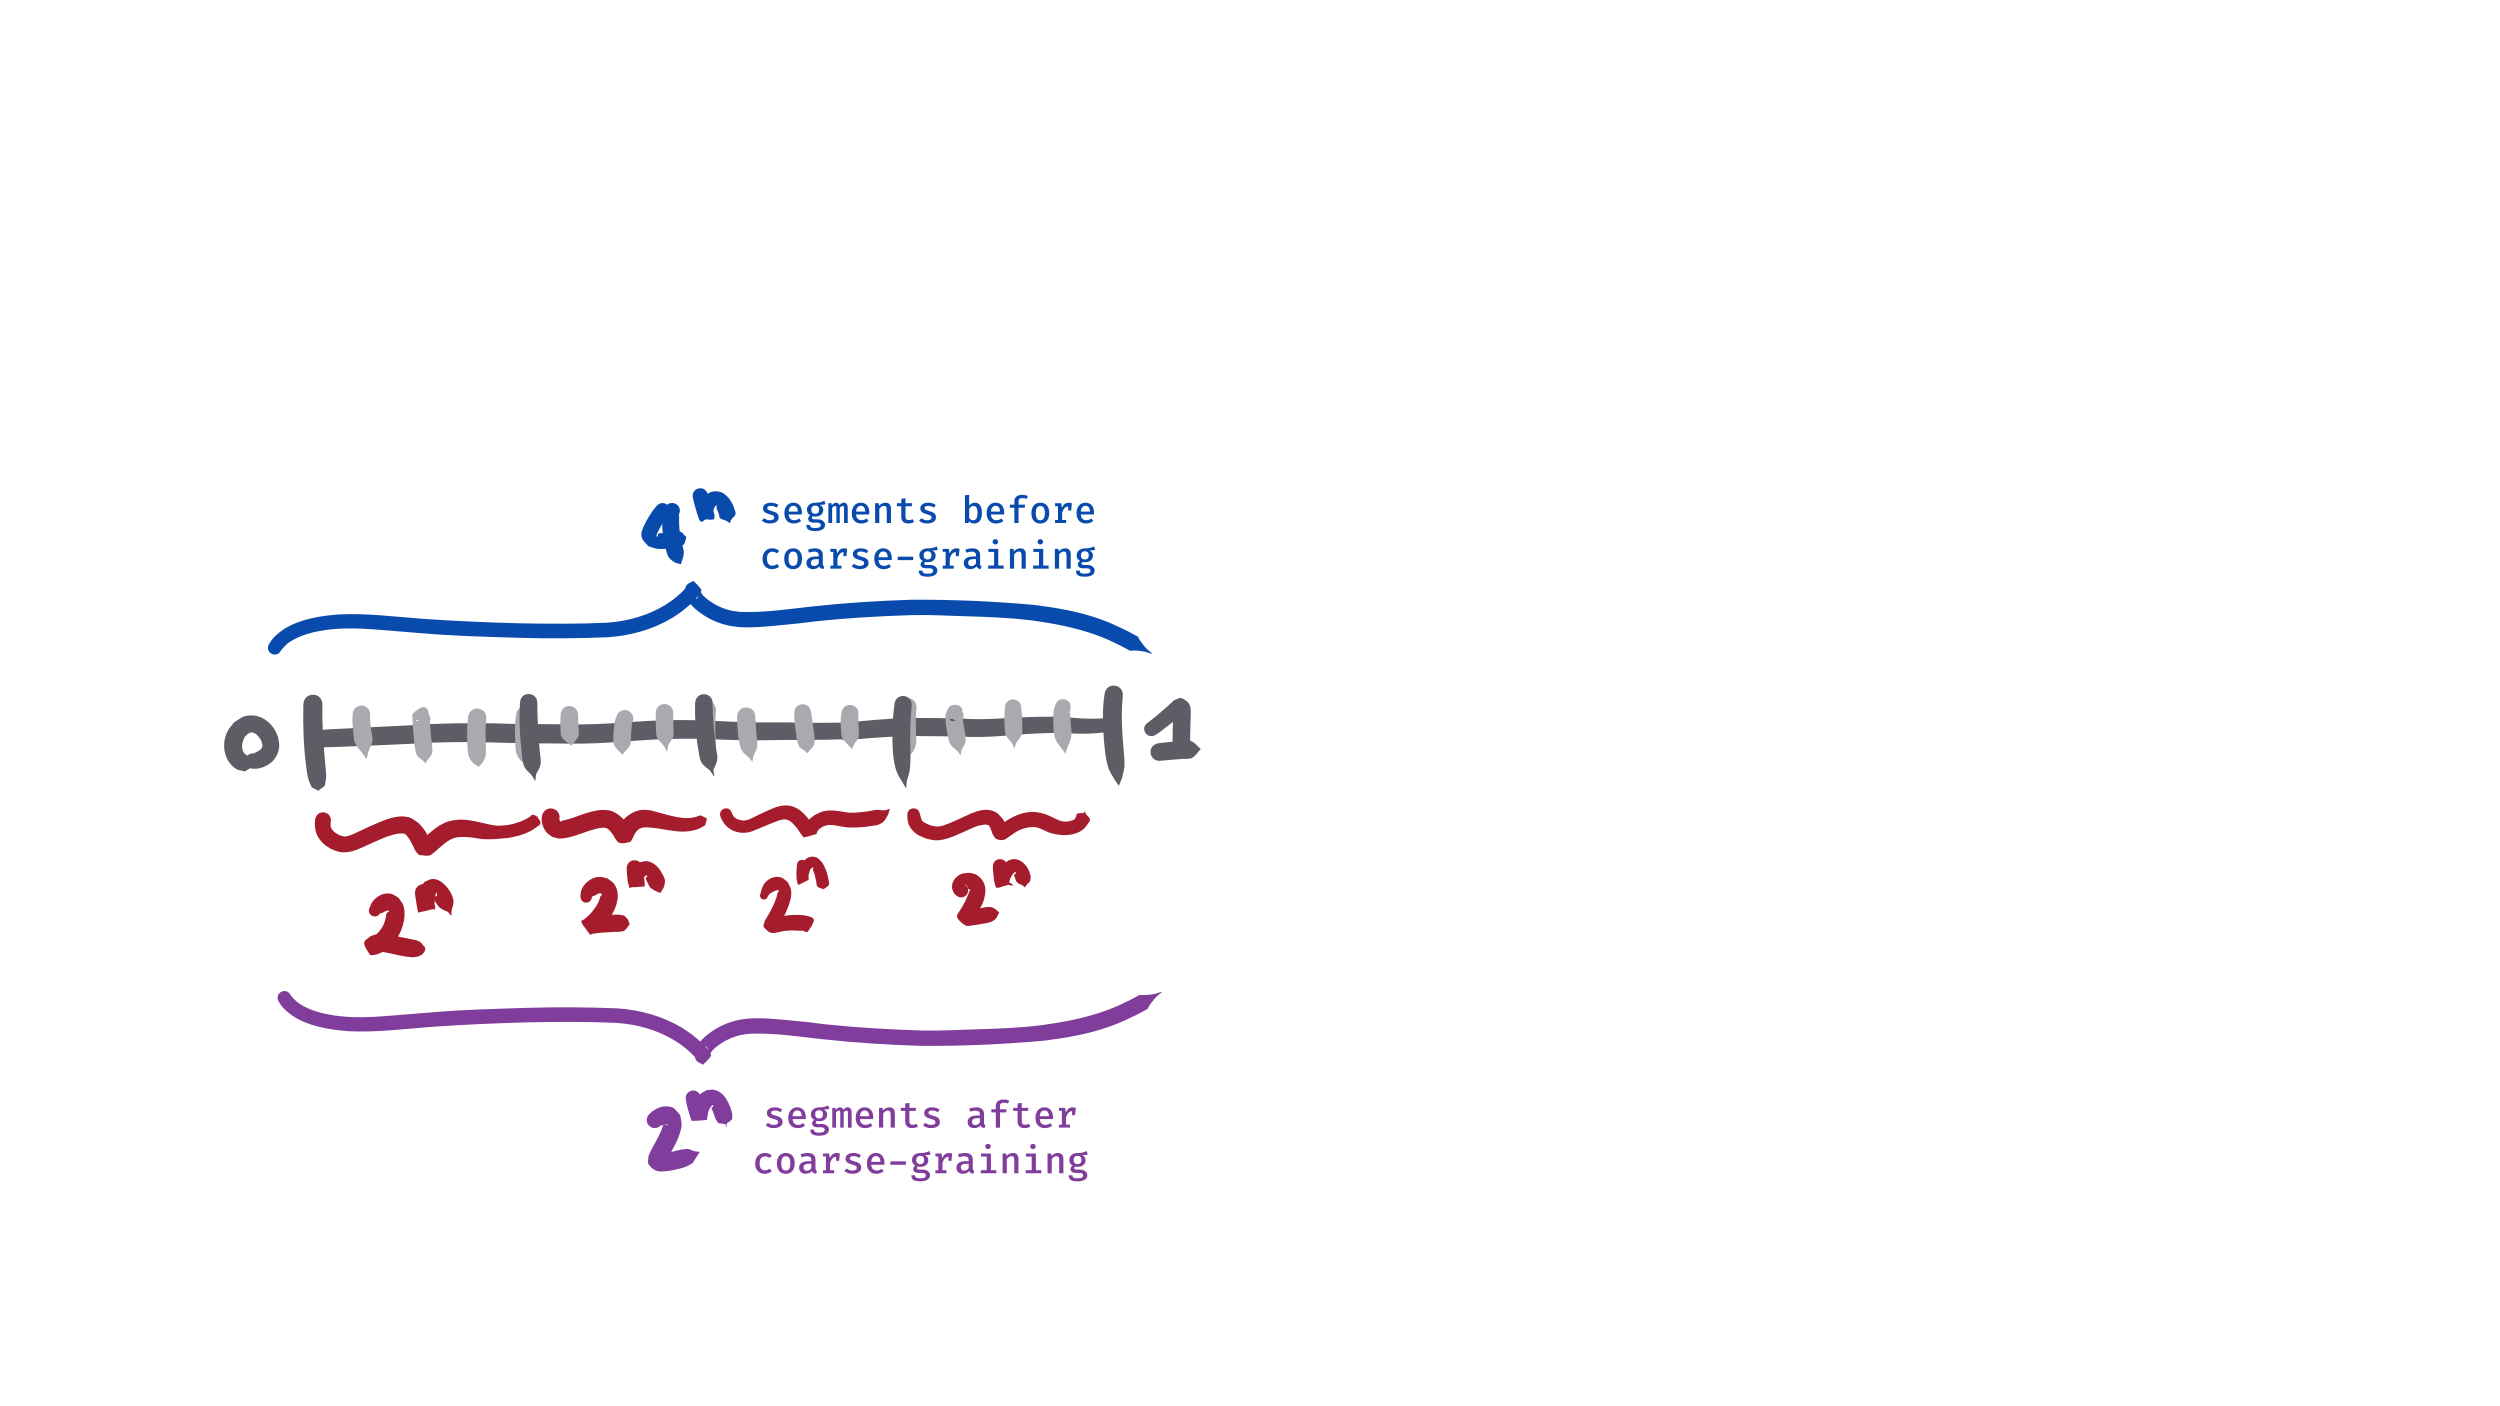 <?xml version="1.0" encoding="UTF-8" standalone="no"?>
<!-- Created with Inkscape (http://www.inkscape.org/) -->

<svg
   width="1280"
   height="720"
   viewBox="0 0 338.667 190.5"
   version="1.1"
   id="svg5"
   inkscape:version="1.2.2 (b0a8486541, 2022-12-01)"
   xml:space="preserve"
   sodipodi:docname="fig-cg-textpath.svg"
   xmlns:inkscape="http://www.inkscape.org/namespaces/inkscape"
   xmlns:sodipodi="http://sodipodi.sourceforge.net/DTD/sodipodi-0.dtd"
   xmlns="http://www.w3.org/2000/svg"
   xmlns:svg="http://www.w3.org/2000/svg"><sodipodi:namedview
     id="namedview7"
     pagecolor="#ffffff"
     bordercolor="#999999"
     borderopacity="1"
     inkscape:showpageshadow="0"
     inkscape:pageopacity="0"
     inkscape:pagecheckerboard="0"
     inkscape:deskcolor="#d1d1d1"
     inkscape:document-units="mm"
     showgrid="true"
     inkscape:zoom="1.01875"
     inkscape:cx="212.02454"
     inkscape:cy="456.93252"
     inkscape:window-width="1920"
     inkscape:window-height="1056"
     inkscape:window-x="0"
     inkscape:window-y="0"
     inkscape:window-maximized="1"
     inkscape:current-layer="layer3"
     showguides="true"><inkscape:grid
       type="xygrid"
       id="grid9" /></sodipodi:namedview><defs
     id="defs2"><rect
       x="398.157"
       y="256.248"
       width="254.225"
       height="85.826"
       id="rect3261" /><rect
       x="398.157"
       y="256.248"
       width="254.225"
       height="85.826"
       id="rect3261-9" /></defs><g
     inkscape:label="Layer 1"
     inkscape:groupmode="layer"
     id="layer1"
     style="display:inline"><path
       style="fill:#5e5c64;stroke:none;stroke-width:0.265"
       id="path6813"
       d="m 41.096,95.434 c -0.062,2.749 0.009,5.512 0.362,8.242 0.079,0.609 0.145,1.224 0.299,1.819 0.105,0.407 0.315,0.78 0.472,1.169 0.281,0.145 0.562,0.291 0.844,0.436 -7.94e-4,0.042 0.059,0.043 0.06,10e-4 v 0 c 0.288,-0.215 0.576,-0.429 0.863,-0.644 0.063,-0.419 0.182,-0.834 0.189,-1.258 0.01,-0.592 -0.088,-1.181 -0.137,-1.77 -0.221,-2.628 -0.437,-5.26 -0.365,-7.901 0.066,-1.829 -2.52,-1.923 -2.586,-0.094 z"
       inkscape:export-filename="../fig-cg.svg"
       inkscape:export-xdpi="96"
       inkscape:export-ydpi="96" /><path
       style="fill:#5e5c64;stroke:none;stroke-width:0.265"
       id="path6815"
       d="m 43.026,101.265 c 4.243,-0.109 8.482,-0.323 12.722,-0.507 3.695,-0.271 7.393,-0.258 11.093,-0.174 3.379,0.117 6.76,0.124 10.14,0.147 2.516,0.054 5.03,-0.095 7.54,-0.261 2.428,-0.219 4.858,-0.355 7.295,-0.392 2.323,-0.04 4.645,0.05 6.965,0.15 2.638,0.103 5.28,0.045 7.919,0.011 3.522,-0.016 7.042,0.012 10.558,-0.245 0.802,-0.067 2.125,-0.161 2.932,-0.295 0.375,-0.062 0.795,-0.043 1.113,-0.251 0.318,-0.208 0.449,-0.613 0.674,-0.92 0.042,-0.004 0.036,-0.064 -0.006,-0.06 v 0 c -0.279,-0.256 -0.486,-0.626 -0.837,-0.769 -0.35,-0.143 -0.755,-0.043 -1.133,-0.034 -0.949,0.022 -1.893,0.177 -2.843,0.174 -3.492,0.069 -6.983,0.121 -10.475,0.024 -2.595,0.005 -5.192,0.027 -7.785,-0.108 -2.369,-0.118 -4.738,-0.221 -7.11,-0.214 -2.48,0.021 -4.954,0.141 -7.426,0.36 -2.448,0.144 -4.901,0.285 -7.354,0.218 -3.373,-0.041 -6.748,0.015 -10.119,-0.134 -3.756,-0.047 -7.51,-0.019 -11.258,0.265 -2.257,0.116 -4.514,0.224 -6.772,0.33 -0.119,0.006 -4.123,0.2 -4.48,0.226 -0.542,0.04 -1.081,0.108 -1.622,0.162 -1.623,0.19 -1.354,2.486 0.269,2.295 z" /><path
       style="fill:#5e5c64;stroke:none;stroke-width:0.265"
       id="path6821"
       d="m 114.775,100.264 c 2.764,-0.299 5.542,-0.459 8.32,-0.558 2.38,0.002 4.76,0.044 7.14,0.072 1.835,0.121 3.667,0.046 5.499,-0.078 2.355,-0.231 4.715,-0.37 7.08,-0.413 1.17,-0.034 2.335,0.091 3.504,0.104 0.797,0.018 1.592,-0.022 2.385,-0.085 0.768,-0.06 1.533,-0.131 2.29,-0.273 0.531,-0.144 0.322,-0.272 0.309,-0.967 0.042,-0.004 0.037,-0.064 -0.006,-0.06 v 0 c -0.207,-0.662 -0.053,-0.87 -0.608,-0.827 -0.689,0.095 -1.384,0.153 -2.08,0.172 -0.735,0.01 -1.472,-5.29e-4 -2.206,-0.036 -1.201,-0.087 -2.4,-0.204 -3.603,-0.232 -2.406,-0.012 -4.809,0.086 -7.21,0.242 -1.77,0.096 -3.539,0.151 -5.31,0.017 -2.423,-0.058 -4.848,-0.101 -7.272,-0.089 -2.85,0.105 -5.695,0.336 -8.527,0.677 -1.649,0.209 -1.354,2.541 0.295,2.332 z" /><path
       style="fill:#5e5c64;stroke:none;stroke-width:0.265"
       id="path6825"
       d="m 149.632,94.019 c -0.285,1.783 -0.251,3.615 -0.143,5.411 0.081,1.352 0.233,3.346 0.685,4.662 0.187,0.544 0.542,1.015 0.813,1.522 0.183,0.264 0.365,0.528 0.548,0.792 0.004,0.042 0.064,0.036 0.06,-0.006 v 0 c 0.126,-0.31 0.252,-0.62 0.378,-0.93 0.116,-0.552 0.311,-1.094 0.349,-1.657 0.047,-0.712 -0.051,-1.426 -0.096,-2.139 -0.049,-0.774 -0.145,-1.546 -0.188,-2.321 -0.094,-1.662 -0.106,-3.337 0.055,-4.995 0.241,-1.74 -2.22,-2.08 -2.461,-0.34 z" /><path
       style="fill:#aba8af;fill-opacity:1;stroke:none;stroke-width:0.265"
       id="path10024"
       d="m 58.168,96.985 c -0.039,-0.195 -0.111,-0.382 -0.156,-0.575 -0.018,-0.074 -0.002,-0.16 -0.042,-0.226 -0.477,-0.777 -1.209,-0.276 -2.001,0.449 -0.221,0.202 -0.052,0.596 -0.078,0.894 0.05,1.175 0.028,1.012 0.152,2.283 0.044,0.454 0.069,0.91 0.147,1.359 0.069,0.392 0.091,0.815 0.293,1.157 0.184,0.311 0.552,0.467 0.814,0.716 0.112,0.107 0.204,0.232 0.307,0.349 0.004,0.042 0.064,0.037 0.06,-0.006 v 0 c 0.078,-0.139 0.148,-0.283 0.234,-0.416 0.197,-0.304 0.512,-0.549 0.617,-0.896 0.112,-0.37 0.027,-0.773 0.005,-1.159 -0.024,-0.435 -0.101,-0.866 -0.143,-1.299 -0.077,-0.804 -0.103,-1.322 -0.152,-2.103 -0.27,-0.841 0.076,-0.068 -1.719,0.181 -0.079,0.011 -0.155,-0.127 -0.129,-0.203 0.024,-0.071 0.591,0.261 0.641,0.289 0.562,0.813 1.712,0.018 1.15,-0.795 z" /><path
       style="fill:#aba8af;fill-opacity:1;stroke:none;stroke-width:0.265"
       id="path10028"
       d="m 47.779,96.729 c -0.051,1.125 -0.074,0.885 0.078,2.294 0.058,0.541 0.017,1.112 0.218,1.618 0.195,0.49 0.625,0.85 0.932,1.279 0.204,0.285 0.401,0.574 0.601,0.862 0.008,0.042 0.067,0.031 0.059,-0.011 v 0 c 0.087,-0.33 0.157,-0.664 0.262,-0.989 0.157,-0.489 0.465,-0.939 0.522,-1.45 0.057,-0.507 -0.133,-1.012 -0.191,-1.519 -0.137,-1.206 -0.115,-0.935 -0.134,-1.867 0.154,-1.659 -2.193,-1.877 -2.347,-0.217 z" /><path
       style="fill:#aba8af;fill-opacity:1;stroke:none;stroke-width:0.265"
       id="path10030"
       d="m 63.415,97.096 c -0.153,1.186 -0.159,2.39 -0.106,3.583 0.046,1.026 -0.03,1.716 0.648,2.557 0.223,0.276 0.576,0.414 0.864,0.622 0.008,0.042 0.067,0.031 0.059,-0.011 v 0 c 0.203,-0.248 0.464,-0.459 0.61,-0.745 0.508,-0.99 0.331,-1.375 0.302,-2.469 -0.028,-1.041 -0.043,-2.083 0.069,-3.121 0.294,-1.729 -2.15,-2.145 -2.445,-0.416 z" /><path
       style="fill:#aba8af;fill-opacity:1;stroke:none;stroke-width:0.265"
       id="path10030-3"
       d="m 69.901,96.794 c -0.153,1.186 -0.159,2.39 -0.106,3.583 0.046,1.026 -0.03,1.716 0.648,2.557 0.223,0.276 0.576,0.414 0.864,0.622 0.008,0.042 0.067,0.031 0.059,-0.011 v 0 c 0.203,-0.248 0.464,-0.459 0.61,-0.745 0.508,-0.99 0.331,-1.375 0.302,-2.469 -0.028,-1.041 -0.043,-2.083 0.069,-3.121 0.294,-1.729 -2.15,-2.145 -2.445,-0.416 z" /><path
       style="fill:#aba8af;fill-opacity:1;stroke:none;stroke-width:0.265"
       id="path10030-3-6"
       d="m 121.699,95.675 c -0.153,1.186 -0.159,2.39 -0.106,3.583 0.046,1.026 -0.03,1.716 0.648,2.557 0.223,0.276 0.576,0.414 0.864,0.622 0.008,0.042 0.067,0.031 0.059,-0.011 v 0 c 0.203,-0.248 0.464,-0.459 0.61,-0.745 0.508,-0.99 0.331,-1.375 0.302,-2.469 -0.028,-1.041 -0.043,-2.083 0.069,-3.121 0.294,-1.729 -2.15,-2.145 -2.445,-0.416 z" /><path
       style="fill:#aba8af;fill-opacity:1;stroke:none;stroke-width:0.265"
       id="path10032"
       d="m 83.64,96.741 c -0.117,0.334 -0.27,0.657 -0.352,1.002 -0.106,0.443 -0.2,1.698 -0.196,2.141 0.003,0.336 -0.038,0.688 0.077,1.004 0.152,0.419 0.776,0.986 1.098,1.307 0.001,0.042 0.061,0.04 0.06,-0.002 v 0 c 0.245,-0.27 0.916,-0.973 1.037,-1.281 0.11,-0.28 0.074,-0.598 0.098,-0.898 0.026,-0.313 0.028,-0.627 0.053,-0.94 0.02,-0.26 0.076,-0.518 0.082,-0.779 0.002,-0.077 -0.04,-0.148 -0.059,-0.222 0.942,-1.342 -0.956,-2.674 -1.898,-1.332 z" /><path
       style="fill:#aba8af;fill-opacity:1;stroke:none;stroke-width:0.265"
       id="path10034"
       d="m 75.951,96.825 c -0.042,0.716 -0.077,0.991 -0.018,1.77 0.031,0.416 -0.066,0.886 0.15,1.243 0.298,0.493 0.862,0.765 1.292,1.148 0.006,0.042 0.066,0.033 0.059,-0.009 v 0 c 0.312,-0.43 0.747,-0.793 0.935,-1.289 0.137,-0.361 -7.94e-4,-0.773 -0.008,-1.159 -0.001,-0.052 -0.045,-1.349 -0.052,-1.568 0.096,-1.668 -2.263,-1.803 -2.359,-0.136 z" /><path
       style="fill:#aba8af;fill-opacity:1;stroke:none;stroke-width:0.265"
       id="path10036"
       d="m 88.825,96.587 c 7.94e-4,0.529 -0.006,1.671 0.035,2.161 0.035,0.411 -0.002,0.851 0.171,1.225 0.188,0.407 0.61,0.661 0.869,1.027 0.171,0.242 0.276,0.525 0.415,0.787 0.006,0.042 0.066,0.033 0.059,-0.009 v 0 c 0.26,-1.26 0.026,-0.596 0.835,-1.938 0.113,-0.37 0.027,-0.773 0.026,-1.16 -0.002,-0.667 -0.06,-1.333 -0.035,-2.001 0.065,-1.68 -2.31,-1.772 -2.375,-0.093 z" /><path
       style="fill:#aba8af;fill-opacity:1;stroke:none;stroke-width:0.265"
       id="path10038"
       d="m 107.609,96.637 c -0.06,0.897 0.097,1.794 0.22,2.679 0.075,0.539 0.126,1.401 0.49,1.879 0.173,0.227 0.458,0.341 0.687,0.511 0.103,0.102 0.205,0.204 0.308,0.306 -0.001,0.042 0.059,0.044 0.06,0.001 v 0 c 0.108,-0.127 0.215,-0.254 0.323,-0.381 0.186,-0.235 0.444,-0.427 0.559,-0.704 0.224,-0.542 0.037,-1.4 -0.029,-1.924 -0.103,-0.81 -0.178,-1.629 -0.347,-2.429 -0.043,-1.606 -2.313,-1.545 -2.271,0.06 z" /><path
       style="fill:#aba8af;fill-opacity:1;stroke:none;stroke-width:0.265"
       id="path10040"
       d="m 99.85,97.131 c 0.028,0.868 0.027,1.259 0.121,2.162 0.045,0.432 0.073,0.869 0.171,1.293 0.091,0.393 0.177,0.803 0.391,1.145 0.209,0.334 0.573,0.542 0.846,0.827 0.176,0.185 0.333,0.387 0.499,0.581 0.011,0.041 0.069,0.025 0.058,-0.016 v 0 c 0.208,-1.072 0.038,-0.494 0.592,-1.708 0.083,-0.359 0.047,-0.737 0.034,-1.105 -0.014,-0.402 -0.081,-0.801 -0.115,-1.202 -0.086,-1.009 -0.08,-1.029 -0.123,-1.947 0.02,-1.749 -2.454,-1.778 -2.474,-0.028 z" /><path
       style="fill:#aba8af;fill-opacity:1;stroke:none;stroke-width:0.265"
       id="path10042"
       d="m 113.987,96.51 c -0.142,0.838 -0.119,1.711 -0.031,2.555 0.033,0.319 0.009,0.663 0.148,0.952 0.079,0.164 1.084,1.215 1.271,1.415 0.008,0.042 0.067,0.031 0.059,-0.011 v 0 c 0.113,-0.23 0.213,-0.466 0.339,-0.689 0.168,-0.298 0.439,-0.545 0.541,-0.872 0.091,-0.291 0.02,-0.609 0.016,-0.913 -0.008,-0.661 -0.072,-1.322 -0.054,-1.983 0.321,-1.619 -1.969,-2.074 -2.29,-0.454 z" /><path
       style="fill:#aba8af;fill-opacity:1;stroke:none;stroke-width:0.265"
       id="path10044"
       d="m 136.127,95.951 c -0.058,0.789 -0.092,1.593 -0.034,2.383 0.03,0.417 -0.008,0.858 0.151,1.244 0.164,0.4 0.547,0.671 0.784,1.032 0.143,0.217 0.236,0.463 0.354,0.694 0.002,0.042 0.062,0.039 0.06,-0.003 v 0 c 0.091,-0.241 0.151,-0.496 0.273,-0.722 0.2,-0.373 0.555,-0.666 0.688,-1.067 0.129,-0.387 0.065,-0.814 0.074,-1.223 0.018,-0.794 -0.027,-1.598 -0.129,-2.386 -0.034,-1.571 -2.255,-1.522 -2.221,0.048 z" /><path
       style="fill:#aba8af;fill-opacity:1;stroke:none;stroke-width:0.265"
       id="path10046"
       d="m 130.363,96.407 c -0.007,-0.113 0.011,-0.231 -0.019,-0.34 -0.16,-0.562 -0.957,-0.721 -1.487,-0.482 -0.413,0.187 -0.577,0.717 -0.743,1.139 -0.131,0.336 0.059,1.612 0.087,1.865 0.096,0.562 0.249,1.794 0.569,2.297 0.214,0.337 0.602,0.527 0.874,0.819 0.165,0.177 0.288,0.388 0.433,0.582 0.009,0.041 0.068,0.029 0.059,-0.013 v 0 c 0.05,-0.232 0.068,-0.473 0.15,-0.695 0.137,-0.369 0.427,-0.683 0.504,-1.069 0.099,-0.494 -0.15,-1.699 -0.235,-2.197 -0.033,-0.263 -0.068,-0.525 -0.1,-0.788 -0.015,-0.118 0.076,-0.38 -0.04,-0.355 -0.259,0.056 -0.355,0.468 -0.618,0.498 -1.391,0.155 -1.404,-0.414 -0.733,-0.336 0.654,0.919 1.953,-0.006 1.299,-0.924 z" /><path
       style="fill:#aba8af;fill-opacity:1;stroke:none;stroke-width:0.265"
       id="path10048"
       d="m 142.951,95.528 c -0.341,0.878 -0.3,1.811 -0.247,2.732 0.024,0.423 0.004,0.855 0.1,1.268 0.23,0.983 0.53,1.228 1.102,1.984 0.137,0.183 0.274,0.366 0.412,0.549 0.009,0.041 0.068,0.029 0.059,-0.013 v 0 c 0.052,-0.208 0.103,-0.417 0.155,-0.625 0.333,-0.793 0.562,-1.171 0.618,-2.073 0.025,-0.396 -0.062,-0.791 -0.087,-1.186 -0.021,-0.343 -0.022,-0.688 -0.051,-1.031 -0.076,-0.903 -0.141,-0.323 -0.025,-0.976 0.444,-1.44 -1.592,-2.068 -2.036,-0.628 z" /><path
       style="fill:#5e5c64;fill-opacity:1;stroke:none;stroke-width:0.265"
       id="path14522"
       d="m 34.287,104.144 c 0.269,-0.019 0.543,2.7e-4 0.806,-0.056 1.49,-0.318 2.623,-1.427 2.729,-2.997 0.028,-0.407 -0.09,-0.81 -0.136,-1.216 -0.183,-0.385 -0.314,-0.798 -0.548,-1.154 -0.673,-1.025 -1.802,-1.811 -3.065,-1.811 -1.168,-2.57e-4 -1.457,0.375 -2.385,0.973 -0.285,0.387 -0.638,0.732 -0.855,1.161 -0.658,1.3 -0.663,2.912 0.159,4.144 0.258,0.387 0.596,0.741 0.995,0.979 0.359,0.214 0.805,0.222 1.207,0.333 0.375,-0.235 0.75,-0.471 1.126,-0.706 0.042,0.005 0.049,-0.054 0.007,-0.059 v 0 c -0.122,-0.297 -0.245,-0.594 -0.367,-0.89 -0.123,-0.132 -0.237,-0.272 -0.368,-0.395 -0.291,-0.273 -0.551,-0.347 -0.698,-0.755 -0.226,-0.627 -0.026,-1.282 0.241,-1.852 0.244,-0.259 0.601,-0.68 1.024,-0.615 0.567,0.087 0.925,0.6 1.204,1.042 0.109,0.318 0.299,0.757 0.08,1.087 -0.246,0.371 -0.702,0.51 -1.077,0.698 -1.477,-0.057 -1.557,2.032 -0.08,2.088 z" /><path
       style="fill:#5e5c64;fill-opacity:1;stroke:none;stroke-width:0.265"
       id="path14524"
       d="m 156.534,99.56 c 0.181,-0.119 0.366,-0.23 0.542,-0.356 0.269,-0.193 1.3,-1.006 1.511,-1.169 0.628,-0.486 1.26,-0.954 1.917,-1.399 -1.714,0.906 1.125,-0.403 -1.525,-0.211 -0.192,0.014 -0.038,0.383 -0.048,0.575 -0.065,1.223 -0.084,2.449 -0.093,3.674 0.008,0.283 -0.105,0.598 0.023,0.85 0.111,0.218 0.881,0.647 1.146,0.803 -0.002,0.042 0.058,0.045 0.06,0.003 v 0 c 0.282,-0.168 1.029,-0.579 1.157,-0.839 0.118,-0.24 2.5e-4,-0.534 2.7e-4,-0.801 0.008,-1.273 -5.3e-4,-1.023 0.037,-2.382 0.012,-0.429 0.04,-0.858 0.041,-1.287 0.004,-1.108 0.154,-1.816 -1.2,-2.434 -0.325,-0.148 -0.694,0.173 -1.04,0.259 -1.119,1.061 -2.285,2.077 -3.515,3.008 -1.207,0.697 -0.221,2.404 0.986,1.707 z" /><path
       style="fill:#5e5c64;fill-opacity:1;stroke:none;stroke-width:0.265"
       id="path14526"
       d="m 157.321,103.044 c 0.935,-0.068 1.87,-0.145 2.802,-0.235 0.458,-0.044 0.964,0.066 1.372,-0.147 0.483,-0.252 0.763,-0.777 1.145,-1.166 0.042,-0.002 0.04,-0.062 -0.003,-0.06 v 0 c -0.429,-0.351 -0.768,-0.857 -1.286,-1.053 -0.443,-0.167 -0.947,0.008 -1.419,0.03 -1.002,0.046 -2.006,0.144 -3,0.27 -1.67,0.275 -1.28,2.637 0.389,2.361 z" /><path
       style="fill:#aba8af;fill-opacity:1;stroke:none;stroke-width:0.265"
       id="path10030-3-7"
       d="m 94.537,96.072 c -0.153,1.186 -0.159,2.39 -0.106,3.583 0.046,1.026 -0.03,1.716 0.648,2.557 0.223,0.276 0.576,0.414 0.864,0.622 0.008,0.042 0.067,0.031 0.059,-0.011 v 0 c 0.203,-0.248 0.464,-0.459 0.61,-0.745 0.508,-0.99 0.331,-1.375 0.302,-2.469 -0.028,-1.041 -0.043,-2.083 0.069,-3.121 0.294,-1.729 -2.15,-2.145 -2.445,-0.416 z" /><path
       style="display:inline;fill:#094bac;fill-opacity:1;stroke:none;stroke-width:0.265"
       id="path13042-2"
       d="m 36.404,87.313 c 0.201,-0.288 0.364,-0.607 0.603,-0.864 1.736,-1.87 4.238,-2.586 6.676,-2.976 0.686,-0.11 1.381,-0.156 2.072,-0.234 3.866,-0.207 7.715,0.306 11.562,0.595 4.302,0.294 8.611,0.488 12.921,0.599 3.993,0.074 7.991,0.11 11.981,-0.077 2.793,-0.188 5.544,-0.954 7.941,-2.426 0.399,-0.245 0.769,-0.535 1.153,-0.803 0.62,-0.517 1.264,-1.034 1.751,-1.686 0.032,-0.043 0.1,-0.187 0.074,-0.141 -0.373,0.669 -0.136,0.215 0.815,1.434 0.545,1.266 0.757,-0.786 0.963,-0.56 0.057,0.063 0.078,0.151 0.125,0.221 0.233,0.341 0.269,0.336 0.595,0.638 1.082,0.877 2.324,1.494 3.702,1.739 0.342,0.061 0.69,0.081 1.035,0.121 3.282,0.114 6.539,-0.401 9.792,-0.752 4.401,-0.482 8.823,-0.751 13.247,-0.895 5.586,-0.042 11.169,0.204 16.732,0.704 3.039,0.384 6.085,0.909 8.977,1.95 1.439,0.518 2.247,0.938 3.609,1.582 2.477,1.383 0.597,0.053 2.414,2.201 0.268,0.317 0.615,0.557 0.922,0.836 0.037,0.021 0.008,0.073 -0.029,0.052 v 0 c -0.398,-0.113 -0.785,-0.282 -1.195,-0.339 -2.793,-0.387 -0.604,0.486 -3.055,-0.769 -1.486,-0.713 -1.751,-0.884 -3.342,-1.459 -2.744,-0.992 -5.625,-1.531 -8.506,-1.94 -0.818,-0.086 -1.634,-0.189 -2.454,-0.256 -2.882,-0.236 -5.779,-0.302 -8.668,-0.393 -0.974,-0.031 -1.949,-0.076 -2.923,-0.092 -0.804,-0.013 -1.609,0.004 -2.413,0.006 -4.366,0.141 -8.732,0.386 -13.077,0.848 -2.611,0.328 -1.402,0.193 -4.035,0.455 -2.08,0.207 -4.169,0.44 -6.262,0.318 -0.426,-0.06 -0.856,-0.095 -1.277,-0.179 -1.723,-0.344 -3.314,-1.136 -4.64,-2.283 -0.202,-0.209 -0.424,-0.402 -0.607,-0.628 -0.416,-0.515 -0.807,-1.265 -0.753,-1.952 0.018,-0.231 0.041,-0.495 0.197,-0.665 0.241,-0.263 0.612,-0.367 0.918,-0.55 0.352,0.401 0.806,0.732 1.057,1.203 0.077,0.145 -0.094,0.317 -0.167,0.464 -0.142,0.286 -0.484,0.663 -0.684,0.874 -0.747,0.786 -0.79,0.77 -1.707,1.532 -0.447,0.306 -0.877,0.639 -1.341,0.918 -2.67,1.599 -5.702,2.444 -8.796,2.642 -4.039,0.168 -8.081,0.19 -12.123,0.07 -4.344,-0.129 -8.691,-0.24 -13.022,-0.611 -3.57,-0.301 -0.275,-0.027 -3.817,-0.309 -1.823,-0.145 -3.656,-0.324 -5.487,-0.347 -0.634,-0.008 -1.268,0.024 -1.902,0.035 -0.629,0.06 -1.262,0.086 -1.886,0.182 -1.631,0.249 -3.37,0.669 -4.77,1.585 -0.563,0.369 -0.804,0.684 -1.218,1.149 -0.54,1.188 -2.22,0.424 -1.679,-0.764 z" /><path
       style="display:inline;fill:#094bac;fill-opacity:1;stroke:none;stroke-width:0.265"
       id="path15296"
       d="m 88.944,68.542 c -0.514,0.618 -0.502,0.568 -1.002,1.382 -0.189,0.308 -0.372,0.621 -0.535,0.944 -0.276,0.544 -0.695,1.344 -0.453,2 0.164,0.444 0.577,0.75 0.866,1.125 0.411,0.119 0.809,0.294 1.232,0.356 0.549,0.082 1.62,-0.038 2.177,-0.116 0.435,-0.061 1.072,-0.104 1.403,-0.487 0.145,-0.168 0.169,-0.41 0.254,-0.614 0.026,-0.123 0.052,-0.246 0.079,-0.369 0.039,-0.017 0.014,-0.072 -0.024,-0.055 v 0 c -0.082,-0.075 -0.163,-0.15 -0.245,-0.225 -0.141,-0.138 -0.249,-0.323 -0.424,-0.415 -0.387,-0.202 -0.916,-0.039 -1.292,0.011 -0.276,0.037 -0.553,0.077 -0.83,0.103 -1.007,0.093 -0.386,-0.036 -1.005,0.112 -0.02,0.134 0.019,0.293 -0.061,0.403 -0.037,0.051 -0.155,-0.057 -0.146,-0.119 0.035,-0.247 0.156,-0.475 0.263,-0.701 0.175,-0.369 0.684,-1.21 0.925,-1.564 0.105,-0.154 0.226,-0.297 0.339,-0.445 0.938,-1.074 -0.581,-2.4 -1.519,-1.326 z" /><path
       style="display:inline;fill:#094bac;fill-opacity:1;stroke:none;stroke-width:0.265"
       id="path15298"
       d="m 90.082,68.754 c -0.076,0.157 -0.18,0.303 -0.228,0.47 -0.142,0.498 -0.159,1.191 -0.149,1.693 0.014,0.76 0.089,1.501 0.218,2.251 0.065,0.377 0.16,0.749 0.24,1.123 0.254,0.817 0.204,1.098 0.88,1.658 0.404,0.335 0.714,0.365 1.175,0.473 0.026,0.034 0.073,-0.003 0.048,-0.036 v 0 c 0.033,-0.133 0.058,-0.267 0.098,-0.398 0.061,-0.201 0.164,-0.391 0.205,-0.597 0.146,-0.751 0.035,-0.822 -0.154,-1.579 -0.173,-0.813 -0.262,-1.134 -0.356,-1.965 -0.034,-0.297 -0.052,-0.596 -0.063,-0.895 -0.009,-0.235 -3e-5,-0.47 10e-4,-0.705 5.3e-4,-0.127 0.016,-0.255 0.004,-0.381 -0.004,-0.043 -0.034,-0.08 -0.051,-0.12 0.701,-1.319 -1.164,-2.31 -1.865,-0.991 z" /><path
       style="display:inline;fill:#094bac;fill-opacity:1;stroke:none;stroke-width:0.265"
       id="path15302"
       d="m 93.889,67.525 c 0.023,0.123 0.04,0.248 0.068,0.37 0.048,0.206 0.244,0.886 0.295,1.064 0.135,0.467 0.272,0.929 0.44,1.385 0.438,0.673 0.146,0.312 1.976,-0.562 0.063,-0.03 -0.024,-0.139 -0.026,-0.209 -0.006,-0.212 0.008,-0.499 0.082,-0.702 0.033,-0.091 0.1,-0.166 0.149,-0.249 -0.083,-0.084 0.225,-0.171 0.249,-0.086 0.002,0.007 -0.069,0.205 -0.07,0.233 -2.6e-4,0.029 0.017,0.055 0.025,0.082 0.014,0.046 0.028,0.093 0.042,0.139 0.187,0.409 0.107,0.209 0.274,0.709 0.056,0.169 0.031,0.392 0.167,0.506 0.234,0.198 0.577,0.215 0.85,0.354 0.152,0.078 0.279,0.196 0.419,0.294 0.013,0.04 0.07,0.022 0.057,-0.018 v 0 c 0.061,-0.15 0.097,-0.314 0.184,-0.451 0.164,-0.258 0.484,-0.43 0.564,-0.725 0.067,-0.247 -0.088,-0.507 -0.164,-0.752 -0.219,-0.703 -0.348,-0.817 -0.74,-1.438 -0.495,-0.45 -0.659,-0.727 -1.332,-0.872 -0.545,-0.117 -1.05,-0.023 -1.525,0.268 -0.466,0.285 -0.573,0.603 -0.828,1.05 -0.066,0.216 -0.147,0.427 -0.197,0.647 -0.088,0.393 -0.112,0.805 -0.097,1.207 0.006,0.171 -0.122,0.497 0.049,0.512 2.1,0.179 2.025,0.27 1.974,-0.579 -0.117,-0.469 -0.262,-0.927 -0.411,-1.388 -0.045,-0.14 -0.286,-0.885 -0.349,-1.05 -0.041,-0.108 -0.095,-0.211 -0.142,-0.316 -0.408,-1.404 -2.394,-0.827 -1.986,0.577 z" /><g
       aria-label="segments before coarse-graining"
       transform="matrix(0.265,0,0,0.265,-13.49,-1.386)"
       id="text3259"
       style="font-weight:500;font-size:18.667px;font-family:'Fira Code';-inkscape-font-specification:'Fira Code Medium';text-align:center;white-space:pre;shape-inside:url(#rect3261);display:inline;fill:#094bac;stroke-width:4"><path
         d="m 444.496,271.193 q 1.005,0 1.599,-0.354 0.594,-0.364 0.594,-0.996 0,-0.412 -0.172,-0.699 -0.172,-0.287 -0.689,-0.536 -0.517,-0.249 -1.57,-0.517 -0.996,-0.258 -1.752,-0.613 -0.747,-0.354 -1.158,-0.919 -0.412,-0.565 -0.412,-1.455 0,-1.302 1.082,-2.096 1.091,-0.804 2.958,-0.804 1.273,0 2.221,0.335 0.948,0.335 1.618,0.833 l -0.9,1.35 q -0.594,-0.392 -1.302,-0.641 -0.699,-0.249 -1.579,-0.249 -1.024,0 -1.474,0.306 -0.44,0.306 -0.44,0.814 0,0.383 0.22,0.632 0.23,0.249 0.785,0.469 0.555,0.22 1.57,0.498 0.986,0.268 1.714,0.632 0.737,0.364 1.139,0.967 0.412,0.594 0.412,1.551 0,1.091 -0.632,1.79 -0.632,0.689 -1.647,1.024 -1.015,0.325 -2.183,0.325 -1.407,0 -2.431,-0.402 -1.024,-0.412 -1.723,-1.024 l 1.139,-1.302 q 0.594,0.479 1.359,0.785 0.766,0.297 1.656,0.297 z"
         id="path6508" /><path
         d="m 454.088,268.216 q 0.096,1.56 0.871,2.259 0.785,0.699 1.886,0.699 0.737,0 1.369,-0.23 0.641,-0.23 1.283,-0.651 l 0.929,1.283 q -0.708,0.574 -1.656,0.919 -0.948,0.345 -2.029,0.345 -1.579,0 -2.671,-0.67 -1.082,-0.67 -1.647,-1.867 -0.555,-1.197 -0.555,-2.767 0,-1.522 0.555,-2.719 0.555,-1.206 1.589,-1.905 1.034,-0.708 2.47,-0.708 2.01,0 3.178,1.35 1.177,1.35 1.177,3.705 0,0.258 -0.019,0.517 -0.01,0.249 -0.029,0.44 z m 2.412,-4.423 q -1.005,0 -1.666,0.718 -0.661,0.718 -0.756,2.24 h 4.681 q -0.029,-1.426 -0.613,-2.192 -0.574,-0.766 -1.646,-0.766 z"
         id="path6510" /><path
         d="m 472.305,261.19 0.574,1.781 q -0.603,0.201 -1.331,0.268 -0.718,0.067 -1.608,0.067 0.909,0.402 1.369,1.034 0.459,0.622 0.459,1.532 0,0.986 -0.479,1.761 -0.479,0.775 -1.378,1.216 -0.89,0.44 -2.125,0.44 -0.44,0 -0.766,-0.038 -0.316,-0.038 -0.622,-0.124 -0.45,0.297 -0.45,0.833 0,0.306 0.249,0.536 0.258,0.22 1.015,0.22 h 1.761 q 1.082,0 1.905,0.373 0.833,0.364 1.302,1.005 0.479,0.632 0.479,1.436 0,1.512 -1.302,2.345 -1.302,0.833 -3.752,0.833 -1.742,0 -2.728,-0.354 -0.976,-0.354 -1.378,-1.053 -0.402,-0.699 -0.402,-1.714 h 1.924 q 0,0.536 0.201,0.881 0.211,0.345 0.775,0.507 0.565,0.172 1.627,0.172 1.579,0 2.23,-0.392 0.651,-0.383 0.651,-1.082 0,-0.622 -0.536,-0.957 -0.536,-0.325 -1.436,-0.325 h -1.733 q -1.436,0 -2.106,-0.584 -0.661,-0.584 -0.661,-1.359 0,-1.091 1.13,-1.828 -0.909,-0.479 -1.331,-1.158 -0.412,-0.689 -0.412,-1.666 0,-1.072 0.536,-1.876 0.536,-0.804 1.484,-1.254 0.957,-0.45 2.202,-0.45 1.216,0.01 2.029,-0.124 0.814,-0.134 1.417,-0.364 0.613,-0.239 1.216,-0.536 z m -4.643,2.498 q -1.024,0 -1.541,0.584 -0.517,0.574 -0.517,1.503 0,0.957 0.526,1.541 0.526,0.574 1.56,0.574 0.948,0 1.445,-0.555 0.507,-0.555 0.507,-1.579 0,-2.068 -1.982,-2.068 z"
         id="path6512" /><path
         d="m 482.251,262.205 q 0.574,0 1.034,0.249 0.459,0.249 0.718,0.881 0.268,0.622 0.268,1.733 v 7.515 h -1.905 v -7.218 q 0,-0.795 -0.115,-1.139 -0.105,-0.345 -0.565,-0.345 -0.364,0 -0.747,0.23 -0.373,0.22 -0.747,0.766 v 7.706 h -1.733 v -7.218 q 0,-0.795 -0.115,-1.139 -0.105,-0.345 -0.565,-0.345 -0.373,0 -0.747,0.23 -0.373,0.22 -0.747,0.766 v 7.706 h -1.915 v -10.109 h 1.618 l 0.144,1.091 q 0.431,-0.603 0.929,-0.976 0.507,-0.383 1.235,-0.383 0.574,0 1.043,0.287 0.469,0.278 0.689,1.005 0.431,-0.574 0.957,-0.929 0.526,-0.364 1.264,-0.364 z"
         id="path6514" /><path
         d="m 488.55,268.216 q 0.096,1.56 0.871,2.259 0.785,0.699 1.886,0.699 0.737,0 1.369,-0.23 0.641,-0.23 1.283,-0.651 l 0.929,1.283 q -0.708,0.574 -1.656,0.919 -0.948,0.345 -2.029,0.345 -1.579,0 -2.671,-0.67 -1.082,-0.67 -1.647,-1.867 -0.555,-1.197 -0.555,-2.767 0,-1.522 0.555,-2.719 0.555,-1.206 1.589,-1.905 1.034,-0.708 2.47,-0.708 2.01,0 3.178,1.35 1.177,1.35 1.177,3.705 0,0.258 -0.019,0.517 -0.01,0.249 -0.029,0.44 z m 2.412,-4.423 q -1.005,0 -1.666,0.718 -0.661,0.718 -0.756,2.24 h 4.681 q -0.029,-1.426 -0.613,-2.192 -0.574,-0.766 -1.647,-0.766 z"
         id="path6516" /><path
         d="m 498.256,272.581 v -10.109 h 1.848 l 0.163,1.311 q 0.632,-0.766 1.493,-1.168 0.862,-0.412 1.771,-0.412 1.417,0 2.116,0.795 0.708,0.795 0.708,2.211 v 7.371 h -2.144 v -6.308 q 0,-1.311 -0.268,-1.867 -0.258,-0.565 -1.177,-0.565 -0.737,0 -1.35,0.459 -0.603,0.45 -1.015,1.024 v 7.256 z"
         id="path6518" /><path
         d="m 518.187,272.045 q -0.555,0.354 -1.331,0.574 -0.775,0.22 -1.618,0.22 -1.761,0 -2.68,-0.909 -0.909,-0.919 -0.909,-2.412 v -5.485 h -2.25 v -1.56 h 2.25 v -2.259 l 2.144,-0.258 v 2.518 h 3.408 l -0.239,1.56 h -3.169 v 5.466 q 0,0.814 0.402,1.216 0.412,0.392 1.34,0.392 0.555,0 1.015,-0.134 0.469,-0.134 0.862,-0.345 z"
         id="path6520" /><path
         d="m 524.907,271.193 q 1.005,0 1.599,-0.354 0.594,-0.364 0.594,-0.996 0,-0.412 -0.172,-0.699 -0.172,-0.287 -0.689,-0.536 -0.517,-0.249 -1.57,-0.517 -0.996,-0.258 -1.752,-0.613 -0.747,-0.354 -1.158,-0.919 -0.412,-0.565 -0.412,-1.455 0,-1.302 1.082,-2.096 1.091,-0.804 2.958,-0.804 1.273,0 2.221,0.335 0.948,0.335 1.618,0.833 l -0.9,1.35 q -0.594,-0.392 -1.302,-0.641 -0.699,-0.249 -1.579,-0.249 -1.024,0 -1.474,0.306 -0.44,0.306 -0.44,0.814 0,0.383 0.22,0.632 0.23,0.249 0.785,0.469 0.555,0.22 1.57,0.498 0.986,0.268 1.714,0.632 0.737,0.364 1.139,0.967 0.412,0.594 0.412,1.551 0,1.091 -0.632,1.79 -0.632,0.689 -1.647,1.024 -1.015,0.325 -2.183,0.325 -1.407,0 -2.431,-0.402 -1.024,-0.412 -1.723,-1.024 l 1.139,-1.302 q 0.594,0.479 1.359,0.785 0.766,0.297 1.656,0.297 z"
         id="path6522" /><path
         d="m 546.35,263.679 q 0.517,-0.689 1.225,-1.082 0.708,-0.392 1.551,-0.392 1.331,0 2.154,0.661 0.833,0.651 1.216,1.848 0.392,1.187 0.392,2.795 0,1.541 -0.459,2.747 -0.459,1.206 -1.359,1.895 -0.89,0.689 -2.202,0.689 -1.694,0 -2.661,-1.254 l -0.115,0.996 h -1.886 v -14.168 l 2.144,-0.239 z m 1.982,7.524 q 1.091,0 1.685,-0.89 0.603,-0.89 0.603,-2.795 0,-1.943 -0.546,-2.795 -0.536,-0.862 -1.532,-0.862 -0.718,0 -1.273,0.431 -0.546,0.431 -0.919,1.015 v 4.729 q 0.354,0.546 0.852,0.862 0.507,0.306 1.13,0.306 z"
         id="path6524" /><path
         d="m 557.473,268.216 q 0.096,1.56 0.871,2.259 0.785,0.699 1.886,0.699 0.737,0 1.369,-0.23 0.641,-0.23 1.283,-0.651 l 0.929,1.283 q -0.708,0.574 -1.656,0.919 -0.948,0.345 -2.029,0.345 -1.579,0 -2.671,-0.67 -1.082,-0.67 -1.647,-1.867 -0.555,-1.197 -0.555,-2.767 0,-1.522 0.555,-2.719 0.555,-1.206 1.589,-1.905 1.034,-0.708 2.47,-0.708 2.01,0 3.178,1.35 1.177,1.35 1.177,3.705 0,0.258 -0.019,0.517 -0.01,0.249 -0.029,0.44 z m 2.412,-4.423 q -1.005,0 -1.666,0.718 -0.661,0.718 -0.756,2.24 h 4.681 q -0.029,-1.426 -0.613,-2.192 -0.574,-0.766 -1.647,-0.766 z"
         id="path6526" /><path
         d="m 573.325,258.175 q 0.929,0 1.656,0.163 0.737,0.153 1.359,0.421 l -0.632,1.484 q -0.507,-0.211 -1.063,-0.306 -0.546,-0.096 -1.11,-0.096 -1.953,0 -1.953,1.57 v 1.79 h 3.379 l -0.23,1.579 h -3.149 v 7.802 h -2.135 v -7.802 h -2.297 v -1.579 h 2.297 v -1.809 q 0,-1.436 1.063,-2.326 1.063,-0.89 2.814,-0.89 z"
         id="path6528" /><path
         d="m 582.716,262.205 q 2.221,0 3.389,1.445 1.168,1.445 1.168,3.858 0,1.608 -0.536,2.805 -0.526,1.197 -1.551,1.867 -1.015,0.661 -2.479,0.661 -2.211,0 -3.389,-1.426 -1.177,-1.436 -1.177,-3.886 0,-1.57 0.526,-2.767 0.536,-1.206 1.56,-1.876 1.024,-0.68 2.489,-0.68 z m 0,1.666 q -1.158,0 -1.742,0.89 -0.584,0.881 -0.584,2.767 0,1.886 0.574,2.776 0.584,0.881 1.742,0.881 1.158,0 1.733,-0.89 0.584,-0.89 0.584,-2.786 0,-1.867 -0.574,-2.747 -0.574,-0.89 -1.733,-0.89 z"
         id="path6530" /><path
         d="m 590.25,272.581 v -1.532 h 1.484 v -7.055 h -1.484 v -1.522 h 3.121 l 0.392,2.345 q 0.565,-1.273 1.398,-1.934 0.842,-0.67 2.163,-0.67 0.45,0 0.804,0.077 0.364,0.067 0.718,0.182 l -0.364,3.724 h -1.532 v -2.058 q -1.072,0.038 -1.848,0.862 -0.775,0.814 -1.225,2.297 v 3.752 h 2.039 v 1.532 z"
         id="path6532" /><path
         d="m 603.422,268.216 q 0.096,1.56 0.871,2.259 0.785,0.699 1.886,0.699 0.737,0 1.369,-0.23 0.641,-0.23 1.283,-0.651 l 0.929,1.283 q -0.708,0.574 -1.656,0.919 -0.948,0.345 -2.029,0.345 -1.579,0 -2.671,-0.67 -1.082,-0.67 -1.647,-1.867 -0.555,-1.197 -0.555,-2.767 0,-1.522 0.555,-2.719 0.555,-1.206 1.589,-1.905 1.034,-0.708 2.47,-0.708 2.01,0 3.178,1.35 1.177,1.35 1.177,3.705 0,0.258 -0.019,0.517 -0.01,0.249 -0.029,0.44 z m 2.412,-4.423 q -1.005,0 -1.666,0.718 -0.661,0.718 -0.756,2.24 h 4.681 q -0.029,-1.426 -0.613,-2.192 -0.574,-0.766 -1.647,-0.766 z"
         id="path6534" /><path
         d="m 445.693,294.412 q 0.708,0 1.321,-0.249 0.613,-0.249 1.168,-0.632 l 0.996,1.378 q -0.661,0.565 -1.608,0.919 -0.938,0.345 -1.943,0.345 -1.551,0 -2.661,-0.651 -1.101,-0.661 -1.685,-1.838 -0.574,-1.187 -0.574,-2.776 0,-1.541 0.584,-2.747 0.594,-1.216 1.704,-1.915 1.11,-0.708 2.671,-0.708 2.029,0 3.504,1.216 l -0.986,1.35 q -0.594,-0.412 -1.216,-0.622 -0.622,-0.22 -1.264,-0.22 -1.206,0 -1.962,0.881 -0.756,0.881 -0.756,2.767 0,1.895 0.766,2.699 0.766,0.804 1.943,0.804 z"
         id="path6536" /><path
         d="m 456.357,285.538 q 2.221,0 3.389,1.445 1.168,1.445 1.168,3.858 0,1.608 -0.536,2.805 -0.526,1.197 -1.551,1.867 -1.015,0.661 -2.479,0.661 -2.211,0 -3.389,-1.426 -1.177,-1.436 -1.177,-3.886 0,-1.57 0.526,-2.767 0.536,-1.206 1.56,-1.876 1.024,-0.68 2.489,-0.68 z m 0,1.666 q -1.158,0 -1.742,0.89 -0.584,0.881 -0.584,2.767 0,1.886 0.574,2.776 0.584,0.881 1.742,0.881 1.158,0 1.733,-0.89 0.584,-0.89 0.584,-2.786 0,-1.867 -0.574,-2.747 -0.574,-0.89 -1.733,-0.89 z"
         id="path6538" /><path
         d="m 471.52,293.435 q 0,0.603 0.182,0.871 0.182,0.268 0.584,0.402 l -0.479,1.455 q -0.747,-0.086 -1.292,-0.412 -0.536,-0.325 -0.804,-0.986 -0.555,0.708 -1.407,1.063 -0.852,0.345 -1.819,0.345 -1.541,0 -2.431,-0.862 -0.89,-0.871 -0.89,-2.278 0,-1.599 1.244,-2.46 1.244,-0.862 3.561,-0.862 h 1.445 v -0.661 q 0,-0.986 -0.594,-1.407 -0.594,-0.431 -1.656,-0.431 -0.498,0 -1.206,0.134 -0.708,0.124 -1.484,0.392 l -0.526,-1.512 q 0.948,-0.354 1.857,-0.517 0.909,-0.172 1.685,-0.172 2.029,0 3.025,0.9 1.005,0.9 1.005,2.489 z m -4.384,1.158 q 0.651,0 1.273,-0.345 0.622,-0.345 1.005,-0.967 v -2.23 h -1.187 q -1.512,0 -2.163,0.507 -0.651,0.498 -0.651,1.378 0,1.656 1.723,1.656 z"
         id="path6540" /><path
         d="m 475.378,295.915 v -1.532 h 1.484 v -7.055 h -1.484 v -1.522 h 3.121 l 0.392,2.345 q 0.565,-1.273 1.398,-1.934 0.842,-0.67 2.163,-0.67 0.45,0 0.804,0.077 0.364,0.067 0.718,0.182 l -0.364,3.724 h -1.532 v -2.058 q -1.072,0.038 -1.848,0.862 -0.775,0.814 -1.225,2.297 v 3.752 h 2.039 v 1.532 z"
         id="path6542" /><path
         d="m 490.445,294.527 q 1.005,0 1.599,-0.354 0.594,-0.364 0.594,-0.996 0,-0.412 -0.172,-0.699 -0.172,-0.287 -0.689,-0.536 -0.517,-0.249 -1.57,-0.517 -0.996,-0.258 -1.752,-0.613 -0.747,-0.354 -1.158,-0.919 -0.412,-0.565 -0.412,-1.455 0,-1.302 1.082,-2.096 1.091,-0.804 2.958,-0.804 1.273,0 2.221,0.335 0.948,0.335 1.618,0.833 l -0.9,1.35 q -0.594,-0.392 -1.302,-0.641 -0.699,-0.249 -1.579,-0.249 -1.024,0 -1.474,0.306 -0.44,0.306 -0.44,0.814 0,0.383 0.22,0.632 0.23,0.249 0.785,0.469 0.555,0.22 1.57,0.498 0.986,0.268 1.714,0.632 0.737,0.364 1.139,0.967 0.412,0.594 0.412,1.551 0,1.091 -0.632,1.79 -0.632,0.689 -1.647,1.024 -1.015,0.325 -2.183,0.325 -1.407,0 -2.431,-0.402 -1.024,-0.412 -1.723,-1.024 l 1.139,-1.302 q 0.594,0.479 1.359,0.785 0.766,0.297 1.656,0.297 z"
         id="path6544" /><path
         d="m 500.037,291.55 q 0.096,1.56 0.871,2.259 0.785,0.699 1.886,0.699 0.737,0 1.369,-0.23 0.641,-0.23 1.283,-0.651 l 0.929,1.283 q -0.708,0.574 -1.656,0.919 -0.948,0.345 -2.029,0.345 -1.579,0 -2.671,-0.67 -1.082,-0.67 -1.647,-1.867 -0.555,-1.197 -0.555,-2.767 0,-1.522 0.555,-2.719 0.555,-1.206 1.589,-1.905 1.034,-0.708 2.47,-0.708 2.01,0 3.178,1.35 1.177,1.35 1.177,3.705 0,0.258 -0.019,0.517 -0.01,0.249 -0.029,0.44 z m 2.412,-4.423 q -1.005,0 -1.666,0.718 -0.661,0.718 -0.756,2.24 h 4.681 q -0.029,-1.426 -0.613,-2.192 -0.574,-0.766 -1.647,-0.766 z"
         id="path6546" /><path
         d="m 509.83,291.569 v -1.761 h 7.907 v 1.761 z"
         id="path6548" /><path
         d="m 529.741,284.523 0.574,1.781 q -0.603,0.201 -1.331,0.268 -0.718,0.067 -1.608,0.067 0.909,0.402 1.369,1.034 0.459,0.622 0.459,1.532 0,0.986 -0.479,1.761 -0.479,0.775 -1.378,1.216 -0.89,0.44 -2.125,0.44 -0.44,0 -0.766,-0.038 -0.316,-0.038 -0.622,-0.124 -0.45,0.297 -0.45,0.833 0,0.306 0.249,0.536 0.258,0.22 1.015,0.22 h 1.761 q 1.082,0 1.905,0.373 0.833,0.364 1.302,1.005 0.479,0.632 0.479,1.436 0,1.512 -1.302,2.345 -1.302,0.833 -3.752,0.833 -1.742,0 -2.728,-0.354 -0.976,-0.354 -1.378,-1.053 -0.402,-0.699 -0.402,-1.714 h 1.924 q 0,0.536 0.201,0.881 0.211,0.345 0.775,0.507 0.565,0.172 1.627,0.172 1.579,0 2.23,-0.392 0.651,-0.383 0.651,-1.082 0,-0.622 -0.536,-0.957 -0.536,-0.325 -1.436,-0.325 h -1.733 q -1.436,0 -2.106,-0.584 -0.661,-0.584 -0.661,-1.359 0,-1.091 1.13,-1.828 -0.909,-0.479 -1.331,-1.158 -0.412,-0.689 -0.412,-1.666 0,-1.072 0.536,-1.876 0.536,-0.804 1.484,-1.254 0.957,-0.45 2.202,-0.45 1.216,0.01 2.029,-0.124 0.814,-0.134 1.417,-0.364 0.613,-0.239 1.216,-0.536 z m -4.643,2.498 q -1.024,0 -1.541,0.584 -0.517,0.574 -0.517,1.503 0,0.957 0.526,1.541 0.526,0.574 1.56,0.574 0.948,0 1.445,-0.555 0.507,-0.555 0.507,-1.579 0,-2.068 -1.982,-2.068 z"
         id="path6550" /><path
         d="m 532.814,295.915 v -1.532 h 1.484 v -7.055 h -1.484 v -1.522 h 3.121 l 0.392,2.345 q 0.565,-1.273 1.398,-1.934 0.842,-0.67 2.163,-0.67 0.45,0 0.804,0.077 0.364,0.067 0.718,0.182 l -0.364,3.724 h -1.532 v -2.058 q -1.072,0.038 -1.848,0.862 -0.775,0.814 -1.225,2.297 v 3.752 h 2.039 v 1.532 z"
         id="path6552" /><path
         d="m 551.93,293.435 q 0,0.603 0.182,0.871 0.182,0.268 0.584,0.402 l -0.479,1.455 q -0.747,-0.086 -1.292,-0.412 -0.536,-0.325 -0.804,-0.986 -0.555,0.708 -1.407,1.063 -0.852,0.345 -1.819,0.345 -1.541,0 -2.431,-0.862 -0.89,-0.871 -0.89,-2.278 0,-1.599 1.244,-2.46 1.244,-0.862 3.561,-0.862 h 1.445 v -0.661 q 0,-0.986 -0.594,-1.407 -0.594,-0.431 -1.656,-0.431 -0.498,0 -1.206,0.134 -0.708,0.124 -1.484,0.392 l -0.526,-1.512 q 0.948,-0.354 1.857,-0.517 0.909,-0.172 1.685,-0.172 2.029,0 3.025,0.9 1.005,0.9 1.005,2.489 z m -4.384,1.158 q 0.651,0 1.273,-0.345 0.622,-0.345 1.005,-0.967 v -2.23 h -1.187 q -1.512,0 -2.163,0.507 -0.651,0.498 -0.651,1.378 0,1.656 1.723,1.656 z"
         id="path6554" /><path
         d="m 559.723,280.857 q 0.632,0 1.015,0.383 0.392,0.383 0.392,0.957 0,0.574 -0.392,0.967 -0.383,0.392 -1.015,0.392 -0.613,0 -1.005,-0.392 -0.392,-0.392 -0.392,-0.967 0,-0.574 0.392,-0.957 0.392,-0.383 1.005,-0.383 z m 1.493,4.949 v 8.539 h 2.747 v 1.57 h -7.917 v -1.57 h 3.025 v -6.969 h -2.929 v -1.57 z"
         id="path6556" /><path
         d="m 567.18,295.915 v -10.109 h 1.848 l 0.163,1.311 q 0.632,-0.766 1.493,-1.168 0.862,-0.412 1.771,-0.412 1.417,0 2.116,0.795 0.708,0.795 0.708,2.211 v 7.371 h -2.144 v -6.308 q 0,-1.311 -0.268,-1.867 -0.258,-0.565 -1.177,-0.565 -0.737,0 -1.35,0.459 -0.603,0.45 -1.015,1.024 v 7.256 z"
         id="path6558" /><path
         d="m 582.697,280.857 q 0.632,0 1.015,0.383 0.392,0.383 0.392,0.957 0,0.574 -0.392,0.967 -0.383,0.392 -1.015,0.392 -0.613,0 -1.005,-0.392 -0.392,-0.392 -0.392,-0.967 0,-0.574 0.392,-0.957 0.392,-0.383 1.005,-0.383 z m 1.493,4.949 v 8.539 h 2.747 v 1.57 h -7.917 v -1.57 h 3.025 v -6.969 h -2.929 v -1.57 z"
         id="path6560" /><path
         d="m 590.154,295.915 v -10.109 h 1.848 l 0.163,1.311 q 0.632,-0.766 1.493,-1.168 0.862,-0.412 1.771,-0.412 1.417,0 2.116,0.795 0.708,0.795 0.708,2.211 v 7.371 h -2.144 v -6.308 q 0,-1.311 -0.268,-1.867 -0.258,-0.565 -1.177,-0.565 -0.737,0 -1.35,0.459 -0.603,0.45 -1.015,1.024 v 7.256 z"
         id="path6562" /><path
         d="m 610.151,284.523 0.574,1.781 q -0.603,0.201 -1.331,0.268 -0.718,0.067 -1.608,0.067 0.909,0.402 1.369,1.034 0.459,0.622 0.459,1.532 0,0.986 -0.479,1.761 -0.479,0.775 -1.378,1.216 -0.89,0.44 -2.125,0.44 -0.44,0 -0.766,-0.038 -0.316,-0.038 -0.622,-0.124 -0.45,0.297 -0.45,0.833 0,0.306 0.249,0.536 0.258,0.22 1.015,0.22 h 1.761 q 1.082,0 1.905,0.373 0.833,0.364 1.302,1.005 0.479,0.632 0.479,1.436 0,1.512 -1.302,2.345 -1.302,0.833 -3.752,0.833 -1.742,0 -2.728,-0.354 -0.976,-0.354 -1.378,-1.053 -0.402,-0.699 -0.402,-1.714 h 1.924 q 0,0.536 0.201,0.881 0.211,0.345 0.775,0.507 0.565,0.172 1.627,0.172 1.579,0 2.23,-0.392 0.651,-0.383 0.651,-1.082 0,-0.622 -0.536,-0.957 -0.536,-0.325 -1.436,-0.325 h -1.733 q -1.436,0 -2.106,-0.584 -0.661,-0.584 -0.661,-1.359 0,-1.091 1.13,-1.828 -0.909,-0.479 -1.331,-1.158 -0.412,-0.689 -0.412,-1.666 0,-1.072 0.536,-1.876 0.536,-0.804 1.484,-1.254 0.957,-0.45 2.202,-0.45 1.216,0.01 2.029,-0.124 0.814,-0.134 1.417,-0.364 0.613,-0.239 1.216,-0.536 z m -4.643,2.498 q -1.024,0 -1.541,0.584 -0.517,0.574 -0.517,1.503 0,0.957 0.526,1.541 0.526,0.574 1.56,0.574 0.948,0 1.445,-0.555 0.507,-0.555 0.507,-1.579 0,-2.068 -1.982,-2.068 z"
         id="path6564" /></g></g><g
     inkscape:groupmode="layer"
     id="layer2"
     inkscape:label="Layer 2"
     style="display:inline"><path
       style="fill:#5e5c64;fill-opacity:1;stroke:none;stroke-width:0.265"
       id="path7901"
       d="m 70.443,95.226 c -0.138,2.234 -0.038,4.496 0.244,6.716 0.079,0.621 0.06,1.279 0.309,1.854 0.212,0.489 0.684,0.818 1.026,1.227 0.151,0.241 0.303,0.483 0.454,0.724 0.01,0.041 0.068,0.027 0.058,-0.014 v 0 c 0.025,-0.267 0.05,-0.535 0.076,-0.802 0.205,-0.463 0.537,-0.889 0.616,-1.39 0.095,-0.597 -0.067,-1.207 -0.11,-1.81 -0.153,-2.147 -0.345,-4.291 -0.326,-6.446 0.042,-1.66 -2.305,-1.719 -2.347,-0.059 z" /><path
       style="fill:#5e5c64;fill-opacity:1;stroke:none;stroke-width:0.265"
       id="path7905"
       d="m 94.165,95.19 c -0.056,2.094 0.056,4.22 0.43,6.285 0.109,0.602 0.121,1.251 0.415,1.787 0.269,0.491 0.804,0.781 1.206,1.171 0.165,0.245 0.33,0.489 0.495,0.734 0.016,0.039 0.072,0.017 0.056,-0.022 v 0 c -0.044,-0.273 -0.089,-0.546 -0.133,-0.819 0.179,-0.48 0.481,-0.93 0.537,-1.439 0.062,-0.571 -0.127,-1.141 -0.192,-1.712 -0.22,-1.911 -0.431,-3.822 -0.445,-5.748 0.168,-1.675 -2.2,-1.913 -2.368,-0.238 z" /><path
       style="fill:#5e5c64;fill-opacity:1;stroke:none;stroke-width:0.265"
       id="path7911"
       d="m 121.166,95.347 c -0.202,1.627 -0.311,3.274 -0.272,4.914 0.034,1.432 0.09,2.905 0.574,4.276 0.179,0.508 0.513,0.947 0.77,1.42 0.155,0.261 0.31,0.521 0.465,0.782 0.01,0.041 0.068,0.027 0.058,-0.014 v 0 c 0.022,-0.281 0.044,-0.563 0.067,-0.844 0.131,-0.495 0.318,-0.979 0.393,-1.486 0.213,-1.437 0.08,-2.652 0.073,-4.099 -0.007,-1.532 0.06,-3.063 0.197,-4.589 0.254,-1.644 -2.071,-2.003 -2.325,-0.359 z" /><path
       style="fill:#a51d2d;fill-opacity:1;stroke:none;stroke-width:0.265"
       id="path10052"
       d="m 42.692,111.005 c -0.174,1.393 0.188,2.494 1.289,3.426 0.247,0.209 0.536,0.361 0.804,0.541 0.688,0.279 1.013,0.487 1.777,0.493 1.116,0.008 2.105,-0.478 3.093,-0.926 0.399,-0.181 0.797,-0.364 1.196,-0.546 0.935,-0.403 1.382,-0.636 2.351,-0.9 0.437,-0.119 1.066,-0.269 1.545,-0.154 0.236,0.057 0.37,0.282 0.506,0.451 0.289,0.385 0.515,0.812 0.725,1.244 0.06,0.125 0.114,0.252 0.173,0.378 0.042,0.09 0.07,0.188 0.13,0.267 0.146,0.194 0.321,0.364 0.482,0.546 0.482,0.022 0.973,0.158 1.447,0.067 0.21,-0.04 1.121,-0.874 1.268,-0.999 0.363,-0.31 0.934,-0.801 1.35,-1.05 0.221,-0.132 0.465,-0.221 0.697,-0.332 0.9,-0.208 1.81,-0.128 2.715,-0.014 0.396,0.05 0.785,0.151 1.183,0.175 1.356,0.081 2.153,-0.045 3.516,-0.168 1.34,-0.261 2.7,-0.611 3.788,-1.483 0.188,-0.151 0.484,-0.284 0.499,-0.525 0.02,-0.307 -0.285,-0.546 -0.413,-0.825 -0.025,-0.055 -0.03,-0.117 -0.046,-0.175 -0.012,-0.041 -0.07,-0.023 -0.057,0.017 v 0 c 0.148,0.412 -0.007,-0.122 -0.601,-0.15 -0.122,-0.006 -0.176,0.172 -0.277,0.241 -0.908,0.619 -1.944,0.961 -3.019,1.162 -0.518,0.027 -1.036,0.112 -1.554,0.081 -0.684,-0.042 -2.022,-0.422 -2.711,-0.56 -1.541,-0.308 -2.58,-0.397 -4.112,0.078 -0.341,0.18 -0.696,0.337 -1.023,0.541 -0.502,0.312 -1.061,0.807 -1.508,1.195 -0.177,0.153 -0.358,0.302 -0.525,0.466 -0.037,0.036 -0.132,0.109 -0.085,0.13 0.307,0.137 0.648,0.177 0.972,0.265 0.066,0.106 0.075,0.291 0.197,0.317 0.108,0.023 -0.085,-0.203 -0.132,-0.303 -0.276,-0.591 -0.576,-1.203 -0.97,-1.725 -0.195,-0.258 -0.424,-0.49 -0.635,-0.735 -0.845,-0.575 -0.97,-0.811 -2.039,-0.915 -0.363,-0.035 -0.731,0.014 -1.091,0.075 -1.288,0.219 -2.467,0.842 -3.661,1.333 -0.669,0.313 -1.327,0.649 -2.005,0.943 -0.205,0.089 -0.803,0.331 -1.085,0.357 -0.36,0.033 -0.549,-0.074 -0.887,-0.188 -0.146,-0.082 -0.3,-0.15 -0.438,-0.245 -0.281,-0.193 -0.615,-0.512 -0.705,-0.861 -0.051,-0.2 -0.023,-0.461 -0.013,-0.664 0.246,-1.492 -1.864,-1.84 -2.11,-0.348 z" /><path
       style="fill:#a51d2d;fill-opacity:1;stroke:none;stroke-width:0.265"
       id="path12280"
       d="m 73.423,110.516 c -0.018,0.141 -0.054,0.281 -0.053,0.423 0.005,0.723 0.327,1.541 0.877,2.028 0.178,0.158 0.394,0.268 0.591,0.403 0.258,0.07 0.509,0.174 0.774,0.208 0.455,0.058 0.986,-0.04 1.426,-0.141 0.656,-0.15 1.295,-0.38 1.93,-0.6 0.585,-0.212 1.172,-0.411 1.777,-0.558 0.322,-0.078 0.586,-0.142 0.916,-0.154 0.111,-0.004 0.222,0.012 0.333,0.018 0.09,0.029 0.185,0.043 0.27,0.086 0.101,0.051 0.369,0.329 0.413,0.378 0.237,0.261 0.418,0.534 0.582,0.844 0.488,0.765 0.557,0.984 2.07,0.612 0.241,-0.059 0.504,-0.82 0.646,-1.077 0.061,-0.11 0.139,-0.209 0.208,-0.314 0.085,-0.089 0.159,-0.191 0.256,-0.268 0.502,-0.393 1.045,-0.349 1.64,-0.292 0.327,0.031 0.654,0.07 0.981,0.105 1.531,0.232 3.084,0.633 4.637,0.329 0.896,-0.175 1.055,-0.326 1.82,-0.731 0.083,-0.298 0.166,-0.595 0.249,-0.893 0.039,-0.017 0.015,-0.072 -0.024,-0.055 v 0 c -0.278,-0.141 -0.556,-0.282 -0.834,-0.423 -0.491,0.163 -0.806,0.295 -1.333,0.352 -1.375,0.15 -2.792,-0.321 -4.104,-0.658 -0.849,-0.232 -1.462,-0.471 -2.357,-0.438 -0.913,0.034 -1.791,0.509 -2.443,1.119 -0.189,0.177 -0.34,0.391 -0.509,0.587 -0.115,0.189 -0.237,0.373 -0.344,0.566 -0.072,0.131 -0.221,0.259 -0.193,0.407 0.019,0.098 0.136,-0.19 0.236,-0.184 0.537,0.03 1.063,0.166 1.587,0.286 0.031,0.007 0.05,0.115 0.038,0.086 -0.042,-0.104 -0.086,-0.208 -0.129,-0.312 -0.212,-0.356 -0.357,-0.627 -0.626,-0.957 -0.528,-0.649 -1.194,-1.204 -2.001,-1.469 -0.225,-0.074 -0.469,-0.069 -0.703,-0.104 -0.225,0.001 -0.451,-0.012 -0.676,0.004 -0.205,0.015 -0.408,0.053 -0.61,0.088 -0.884,0.153 -1.731,0.446 -2.566,0.766 -0.53,0.189 -1.056,0.368 -1.603,0.501 -0.124,0.03 -0.249,0.053 -0.372,0.082 -0.058,0.013 -0.123,0.011 -0.171,0.045 -0.02,0.014 0.004,0.049 0.006,0.073 -0.004,0.019 0.008,0.053 -0.011,0.058 -0.097,0.027 -0.147,-0.185 -0.204,-0.231 -0.009,-0.007 -0.027,0.011 -0.035,0.003 -0.013,-0.012 -0.012,-0.034 -0.019,-0.051 0.386,-1.656 -1.956,-2.202 -2.342,-0.546 z" /><path
       style="fill:#a51d2d;fill-opacity:1;stroke:none;stroke-width:0.265"
       id="path12292"
       d="m 80.181,121.493 c 0.467,-0.281 -0.28,0.156 0.486,-0.225 0.126,-0.063 0.23,-0.166 0.362,-0.214 0.121,-0.044 0.379,-0.067 0.485,0.062 0.027,0.032 -7.94e-4,0.084 -0.001,0.126 -0.035,0.097 -0.155,0.134 -0.197,0.224 -0.047,0.101 -0.062,0.214 -0.093,0.32 -0.067,0.172 -0.119,0.351 -0.202,0.516 -0.275,0.547 -0.477,0.769 -0.848,1.261 -0.16,0.166 -0.315,0.338 -0.481,0.498 -0.839,0.808 -1.581,0.764 0.517,2.448 0.982,-0.166 1.98,-0.224 2.974,-0.264 0.255,-0.01 0.512,0.001 0.766,-0.022 0.195,-0.018 0.386,-0.068 0.578,-0.102 0.563,-0.554 0.316,-0.251 0.743,-0.905 0.042,0.008 0.053,-0.051 0.011,-0.059 v 0 c -0.291,-0.803 -0.073,-0.433 -0.675,-1.096 -0.232,-0.05 -0.46,-0.129 -0.697,-0.151 -0.287,-0.027 -0.577,-0.006 -0.865,0.005 -1.187,0.046 -2.375,0.202 -3.529,0.479 -1.13,0.466 -1.005,0.201 0.405,2.216 0.07,0.1 0.223,-0.096 0.333,-0.149 0.176,-0.084 0.359,-0.156 0.523,-0.262 0.601,-0.391 0.795,-0.66 1.307,-1.192 0.228,-0.3 0.481,-0.582 0.683,-0.9 0.809,-1.275 1.413,-3.065 0.388,-4.423 -0.212,-0.281 -0.552,-0.44 -0.827,-0.66 -0.332,-0.08 -0.654,-0.228 -0.995,-0.238 -0.914,-0.028 -1.854,0.539 -2.329,1.303 -0.354,0.568 -0.314,0.749 -0.364,1.329 -0.054,1.091 1.489,1.167 1.543,0.076 z" /><path
       style="fill:#a51d2d;fill-opacity:1;stroke:none;stroke-width:0.265"
       id="path12294"
       d="m 84.897,117.685 c 0.003,0.139 0.002,0.279 0.01,0.418 0.009,0.157 0.099,1.169 0.12,1.281 0.035,0.19 0.107,0.372 0.158,0.559 0.095,0.35 -0.023,0.377 0.129,0.321 2.746,-0.696 1.89,0.192 1.828,-0.824 -0.009,-0.144 -0.022,-0.294 0.02,-0.432 0.033,-0.107 0.259,-0.414 0.418,-0.439 0.042,-0.007 0.06,0.061 0.089,0.091 0.04,0.138 -0.196,0.182 -0.204,0.304 -0.004,0.065 0.03,0.127 0.056,0.187 0.063,0.147 0.139,0.289 0.21,0.432 0.408,0.83 0.123,0.476 0.931,1.055 0.25,0.107 0.499,0.214 0.749,0.321 0.011,0.041 0.069,0.025 0.058,-0.016 v 0 c 0.153,-0.249 0.307,-0.497 0.46,-0.746 0.051,-0.31 0.189,-0.619 0.152,-0.931 -0.038,-0.318 -0.215,-0.605 -0.367,-0.887 -0.169,-0.313 -0.353,-0.625 -0.592,-0.889 -0.405,-0.447 -1.01,-0.827 -1.638,-0.838 -0.322,-0.006 -0.627,0.143 -0.941,0.215 -0.209,0.181 -0.454,0.327 -0.627,0.542 -0.493,0.611 -0.55,1.444 -0.572,2.191 -0.005,0.176 -0.161,0.488 0.01,0.529 0.641,0.155 1.318,-0.033 1.977,-0.05 0.046,-0.319 0.031,-0.1 -0.016,-0.545 -0.018,-0.176 -0.019,-0.354 -0.05,-0.529 -0.033,-0.189 -0.101,-0.37 -0.14,-0.558 -0.062,-0.301 -0.075,-0.506 -0.103,-0.801 -0.027,-1.502 -2.152,-1.464 -2.125,0.038 z" /><path
       style="fill:#a51d2d;fill-opacity:1;stroke:none;stroke-width:0.265"
       id="path12298"
       d="m 51.484,123.74 c 0.104,-0.027 0.214,-0.039 0.313,-0.08 0.437,-0.184 0.259,-0.235 0.708,-0.3 0.118,-0.017 0.339,-0.026 0.156,0.155 -0.045,0.044 -0.114,0.056 -0.171,0.083 -0.041,0.043 -0.102,0.074 -0.122,0.129 -0.051,0.136 -0.054,0.285 -0.086,0.426 -0.054,0.24 -0.094,0.485 -0.174,0.718 -0.182,0.53 -0.388,0.887 -0.746,1.313 -0.14,0.166 -0.308,0.307 -0.461,0.46 -0.132,0.093 -0.259,0.193 -0.395,0.281 -0.078,0.05 -0.161,0.093 -0.246,0.131 -0.012,0.005 -0.051,4e-5 -0.039,-8e-4 0.174,-0.011 0.417,-0.17 0.522,-0.031 0.961,1.279 0.949,1.183 0.648,1.881 1.228,0.128 2.413,0.508 3.633,0.685 0.312,0.045 0.628,0.06 0.942,0.09 0.252,-0.046 0.514,-0.05 0.755,-0.137 0.407,-0.146 0.729,-0.408 0.868,-0.829 0.042,-0.128 -0.007,-0.269 -0.011,-0.403 0.026,-0.033 -0.02,-0.071 -0.047,-0.037 v 0 c -0.517,-0.399 0.122,0.135 -0.374,-0.443 -0.272,-0.317 -0.445,-0.32 -0.853,-0.488 -1.159,-0.233 -0.548,-0.113 -1.832,-0.356 -0.371,-0.074 -0.738,-0.163 -1.11,-0.231 -0.762,-0.139 -1.564,-0.287 -2.345,-0.186 -0.29,0.037 -0.557,0.177 -0.836,0.265 -0.95,0.76 -1.264,0.686 -0.095,2.462 0.138,0.21 0.503,0.058 0.753,0.036 0.173,-0.015 0.339,-0.082 0.5,-0.147 0.618,-0.25 0.733,-0.397 1.305,-0.817 0.255,-0.26 0.538,-0.496 0.766,-0.78 0.263,-0.328 0.507,-0.675 0.701,-1.048 0.348,-0.668 0.655,-1.693 0.681,-2.448 0.016,-0.464 0.011,-0.944 -0.131,-1.385 -0.128,-0.4 -0.439,-0.717 -0.659,-1.075 -0.328,-0.181 -0.623,-0.443 -0.984,-0.542 -1.042,-0.284 -2.173,0.388 -2.689,1.266 -0.09,0.154 -0.133,0.331 -0.2,0.497 -0.628,0.957 0.725,1.846 1.354,0.889 z" /><path
       style="fill:#a51d2d;fill-opacity:1;stroke:none;stroke-width:0.265"
       id="path12300"
       d="m 56.235,121.229 c 0.11,0.672 0.199,1.348 0.328,2.017 0.061,0.316 0.025,0.199 0.089,0.38 0.746,-0.212 1.56,-0.26 2.238,-0.636 0.172,-0.095 -0.032,-0.393 -0.03,-0.589 0.002,-0.218 0.015,-0.436 0.04,-0.653 5.29e-4,-0.004 0.081,-0.752 0.247,-0.827 0.064,-0.029 0.011,0.139 0.017,0.209 0.261,0.478 -0.526,0.186 -0.551,0.415 -0.011,0.099 0.101,0.171 0.151,0.257 0.284,0.485 0.482,0.924 0.965,1.272 0.28,0.202 0.624,0.296 0.936,0.445 0.145,0.165 0.291,0.329 0.436,0.494 0.014,0.04 0.071,0.02 0.057,-0.02 v 0 c 0.005,-0.231 0.01,-0.463 0.015,-0.694 0.088,-0.367 0.269,-0.724 0.265,-1.102 -0.008,-0.753 -0.495,-1.554 -0.961,-2.094 -0.451,-0.523 -1.112,-1.052 -1.864,-1.032 -0.381,0.01 -0.72,0.248 -1.08,0.372 -0.176,0.245 -0.393,0.466 -0.529,0.736 -0.108,0.213 -0.143,0.457 -0.19,0.691 -0.108,0.536 -0.121,1.016 -0.141,1.561 -0.008,0.222 -0.225,0.596 -0.014,0.665 0.72,0.236 1.514,0.051 2.271,0.076 0.107,-0.011 0.013,0.003 -0.02,-0.282 -0.08,-0.69 -0.186,-1.378 -0.31,-2.062 -0.284,-1.671 -2.648,-1.269 -2.364,0.402 z" /><path
       style="fill:#a51d2d;fill-opacity:1;stroke:none;stroke-width:0.265"
       id="path12304"
       d="m 122.917,110.504 c 0.001,0.903 0.205,1.545 0.903,2.192 0.556,0.515 0.99,0.63 1.666,0.913 0.72,0.157 1.029,0.285 1.777,0.208 0.725,-0.074 1.397,-0.324 2.068,-0.589 0.599,-0.236 1.388,-0.607 1.977,-0.877 0.794,-0.347 0.874,-0.442 1.697,-0.585 0.352,-0.061 0.669,-0.131 0.976,0.078 0.078,0.053 0.185,0.351 0.211,0.414 0.042,0.103 0.089,0.205 0.126,0.31 0.032,0.09 0.049,0.185 0.082,0.275 0.094,0.26 0.463,0.781 0.561,0.816 0.987,0.349 1.2,0.054 1.817,-0.379 0.379,-0.258 0.923,-0.652 1.336,-0.837 0.628,-0.281 1.515,-0.473 2.206,-0.374 0.174,0.025 0.338,0.096 0.507,0.144 0.563,0.211 1.085,0.53 1.669,0.687 0.401,0.108 1.257,0.241 1.671,0.244 0.287,0.002 0.573,-0.048 0.859,-0.071 1.041,-0.205 1.763,-0.53 2.333,-1.469 0.117,-0.193 0.337,-0.39 0.292,-0.611 -0.063,-0.304 -0.38,-0.491 -0.57,-0.737 -0.02,-0.094 -0.039,-0.188 -0.059,-0.281 0.011,-0.041 -0.046,-0.057 -0.058,-0.016 v 0 c -0.063,0.063 -0.127,0.127 -0.19,0.19 -0.285,0.027 -0.593,-0.034 -0.856,0.08 -0.114,0.05 -0.086,0.233 -0.131,0.349 -0.123,0.312 -0.161,0.412 -0.499,0.545 -0.138,0.054 -0.284,0.085 -0.426,0.127 -0.446,0.045 -0.602,0.097 -1.058,-0.013 -0.187,-0.045 -0.363,-0.128 -0.541,-0.202 -0.663,-0.277 -1.285,-0.652 -1.983,-0.843 -0.885,-0.17 -1.078,-0.277 -1.999,-0.163 -1.375,0.171 -2.569,0.855 -3.664,1.663 -0.085,0.068 -0.344,0.139 -0.256,0.203 0.233,0.171 0.592,0.069 0.837,0.223 0.151,0.095 0.086,0.425 0.259,0.467 0.135,0.033 -0.014,-0.28 -0.048,-0.416 -0.048,-0.19 -0.114,-0.375 -0.196,-0.553 -0.106,-0.229 -0.243,-0.443 -0.364,-0.664 -0.564,-0.615 -0.674,-0.902 -1.526,-1.148 -1.281,-0.369 -2.665,0.345 -3.792,0.858 -0.573,0.266 -1.247,0.588 -1.833,0.826 -0.396,0.161 -0.981,0.391 -1.428,0.455 -0.45,0.065 -0.631,-0.008 -1.075,-0.09 -0.569,-0.214 -0.491,-0.156 -0.987,-0.445 -0.084,-0.049 -0.183,-0.084 -0.244,-0.159 -0.176,-0.216 -0.218,-0.677 -0.35,-0.932 -0.132,-1.199 -1.827,-1.013 -1.696,0.186 z" /><path
       style="fill:#a51d2d;fill-opacity:1;stroke:none;stroke-width:0.265"
       id="path12306"
       d="m 130.702,119.8 c 0.19,-0.002 0.323,0.211 0.383,0.371 0.023,0.061 0.013,0.133 0.044,0.191 0.018,0.033 0.224,0.147 0.24,0.156 0.026,0.038 0.088,0.069 0.078,0.114 -0.012,0.052 -0.098,0.052 -0.127,0.098 -0.038,0.061 -0.038,0.14 -0.064,0.208 -0.053,0.137 -0.115,0.27 -0.173,0.404 -0.395,0.919 -0.183,0.483 -0.665,1.362 -0.103,0.173 -0.203,0.349 -0.31,0.52 -0.145,0.233 -0.593,0.792 -0.439,1.072 0.268,0.484 0.73,0.868 1.219,1.127 0.144,0.076 1.512,-0.158 1.635,-0.177 0.782,-0.184 1.788,-0.139 2.377,-0.802 0.204,-0.23 0.291,-0.541 0.437,-0.812 0.042,-0.008 0.03,-0.067 -0.011,-0.059 v 0 c -0.252,-0.195 -0.466,-0.45 -0.755,-0.584 -0.724,-0.336 -1.641,0.084 -2.374,0.15 -0.244,0.038 -0.489,0.071 -0.732,0.114 -0.124,0.022 -0.401,-0.043 -0.37,0.079 0.103,0.407 0.53,0.673 0.661,1.071 0.044,0.133 -0.32,0.343 -0.185,0.378 0.4,0.105 0.221,-1.444 0.754,-0.986 0.398,-0.675 0.789,-1.238 0.986,-2.019 0.114,-0.45 0.213,-0.918 0.175,-1.381 -0.068,-0.816 -0.541,-1.481 -1.226,-1.898 -0.265,-0.161 -0.596,-0.172 -0.894,-0.258 -0.697,0.064 -1.088,-0.006 -1.67,0.468 -0.464,0.379 -0.774,0.918 -0.726,1.532 0.021,0.266 0.136,0.523 0.268,0.756 0.085,0.151 0.245,0.247 0.367,0.37 1.108,0.772 2.2,-0.794 1.092,-1.566 z" /><path
       style="fill:#a51d2d;fill-opacity:1;stroke:none;stroke-width:0.265"
       id="path12308"
       d="m 134.506,117.436 c 0.001,0.126 -0.004,0.253 0.003,0.379 0.01,0.158 0.033,0.315 0.049,0.473 0.051,0.513 0.083,1.028 0.226,1.525 0.208,0.727 0.092,0.514 1.914,0.024 0.122,-0.033 5.3e-4,-0.254 0.026,-0.377 0.067,-0.32 0.231,-0.693 0.412,-0.961 0.085,-0.127 0.201,-0.23 0.301,-0.345 0.061,0.011 0.163,-0.026 0.182,0.033 0.069,0.209 -0.203,0.193 -0.248,0.311 -0.021,0.057 0.017,0.121 0.035,0.18 0.032,0.108 0.236,0.647 0.266,0.725 0.653,0.664 -0.076,0.004 0.906,0.578 0.091,0.053 0.15,0.148 0.225,0.221 0.004,0.042 0.064,0.036 0.06,-0.006 v 0 c 0.058,-0.093 0.105,-0.194 0.175,-0.278 0.655,-0.781 0.419,-0.167 0.602,-1.15 -0.173,-0.592 -0.21,-0.899 -0.6,-1.417 -0.612,-0.814 -1.467,-1.254 -2.463,-0.768 -0.244,0.119 -0.403,0.363 -0.605,0.544 -0.121,0.202 -0.253,0.397 -0.364,0.605 -0.295,0.549 -0.359,0.765 -0.581,1.336 -0.05,0.128 -0.282,0.348 -0.15,0.385 4.341,1.202 1.255,-0.176 1.833,0.083 0.004,-0.498 -0.097,-0.984 -0.168,-1.475 -0.02,-0.142 -0.032,-0.286 -0.054,-0.428 -0.014,-0.09 -0.037,-0.179 -0.056,-0.268 -0.051,-1.362 -1.977,-1.29 -1.926,0.072 z" /></g><g
     inkscape:groupmode="layer"
     id="layer3"
     inkscape:label="Layer 3"
     style="display:inline"><path
       style="fill:#813d9c;fill-opacity:1;stroke:none;stroke-width:0.265"
       id="path13042"
       d="m 37.712,135.614 c 0.201,0.288 0.364,0.607 0.603,0.864 1.736,1.87 4.238,2.586 6.676,2.976 0.686,0.11 1.381,0.156 2.072,0.234 3.866,0.207 7.715,-0.306 11.562,-0.595 4.302,-0.294 8.611,-0.488 12.921,-0.599 3.993,-0.074 7.991,-0.11 11.981,0.077 2.793,0.188 5.544,0.954 7.941,2.426 0.399,0.245 0.769,0.535 1.153,0.803 0.62,0.517 1.264,1.034 1.751,1.686 0.032,0.043 0.1,0.187 0.074,0.141 -0.373,-0.669 -0.136,-0.215 0.815,-1.434 0.545,-1.266 0.757,0.786 0.963,0.56 0.057,-0.063 0.078,-0.151 0.125,-0.221 0.233,-0.341 0.269,-0.336 0.595,-0.638 1.082,-0.877 2.324,-1.494 3.702,-1.739 0.342,-0.061 0.69,-0.081 1.035,-0.121 3.282,-0.114 6.539,0.401 9.792,0.752 4.401,0.482 8.823,0.751 13.247,0.895 5.586,0.042 11.169,-0.204 16.732,-0.704 3.039,-0.384 6.085,-0.909 8.977,-1.95 1.439,-0.518 2.247,-0.938 3.609,-1.582 2.477,-1.383 0.597,-0.053 2.414,-2.201 0.268,-0.317 0.615,-0.557 0.922,-0.836 0.037,-0.021 0.008,-0.073 -0.029,-0.052 v 0 c -0.398,0.113 -0.785,0.282 -1.195,0.339 -2.793,0.387 -0.604,-0.486 -3.055,0.769 -1.486,0.713 -1.751,0.884 -3.342,1.459 -2.744,0.992 -5.625,1.531 -8.506,1.94 -0.818,0.086 -1.634,0.189 -2.454,0.256 -2.882,0.236 -5.779,0.302 -8.668,0.393 -0.974,0.031 -1.949,0.076 -2.923,0.092 -0.804,0.013 -1.609,-0.004 -2.413,-0.006 -4.366,-0.141 -8.732,-0.386 -13.077,-0.848 -2.611,-0.328 -1.402,-0.193 -4.035,-0.455 -2.08,-0.207 -4.169,-0.44 -6.262,-0.318 -0.426,0.06 -0.856,0.095 -1.277,0.179 -1.723,0.344 -3.314,1.136 -4.64,2.283 -0.202,0.209 -0.424,0.402 -0.607,0.628 -0.416,0.515 -0.807,1.265 -0.753,1.952 0.018,0.231 0.041,0.495 0.197,0.665 0.241,0.263 0.612,0.367 0.918,0.55 0.352,-0.401 0.806,-0.732 1.057,-1.203 0.077,-0.145 -0.094,-0.317 -0.167,-0.464 -0.142,-0.286 -0.484,-0.663 -0.684,-0.874 -0.747,-0.786 -0.79,-0.77 -1.707,-1.532 -0.447,-0.306 -0.877,-0.639 -1.341,-0.918 -2.67,-1.599 -5.702,-2.444 -8.796,-2.642 -4.039,-0.168 -8.081,-0.19 -12.123,-0.07 -4.344,0.129 -8.691,0.24 -13.022,0.611 -3.57,0.301 -0.275,0.027 -3.817,0.309 -1.823,0.145 -3.656,0.324 -5.487,0.347 -0.634,0.008 -1.268,-0.024 -1.902,-0.035 -0.629,-0.06 -1.262,-0.086 -1.886,-0.182 -1.631,-0.249 -3.37,-0.669 -4.77,-1.585 -0.563,-0.369 -0.804,-0.684 -1.218,-1.149 -0.54,-1.188 -2.22,-0.424 -1.679,0.764 z" /><path
       style="fill:#813d9c;fill-opacity:1;stroke:none;stroke-width:0.265"
       id="path13044"
       d="m 89.492,152.492 c 0.256,-0.064 0.51,-0.166 0.778,-0.165 0.063,2.6e-4 0.138,-0.004 0.184,0.038 0.024,0.022 -0.028,0.078 -0.06,0.076 -0.14,-0.008 -0.272,-0.069 -0.407,-0.103 -0.052,0.044 -0.127,0.07 -0.158,0.131 -0.103,0.206 -0.155,0.433 -0.232,0.65 -0.158,0.334 -0.308,0.672 -0.474,1.001 -0.311,0.618 -0.678,1.208 -0.986,1.828 -0.11,0.221 -0.198,0.452 -0.296,0.678 0.019,0.387 -0.177,0.851 0.057,1.16 0.816,1.074 1.589,0.972 2.653,0.835 0.542,-0.07 1.801,-0.345 2.3,-0.541 0.345,-0.136 0.656,-0.347 0.984,-0.521 0.691,-1.111 0.375,-0.622 0.939,-1.472 0.038,-0.019 0.011,-0.073 -0.027,-0.054 v 0 c -0.925,-0.104 -0.411,7.9e-4 -1.523,-0.401 -0.329,0.035 -0.661,0.048 -0.987,0.105 -0.343,0.06 -0.675,0.173 -1.015,0.247 -0.303,0.066 -0.608,0.119 -0.913,0.174 -0.178,0.032 -0.525,-0.092 -0.536,0.089 -0.019,0.3 0.322,0.507 0.483,0.76 -0.045,0.192 -0.09,0.383 -0.136,0.575 0.31,-0.788 0.041,-0.166 0.659,-1.274 0.428,-0.768 0.946,-1.694 1.228,-2.525 0.15,-0.443 0.302,-0.899 0.326,-1.366 0.023,-0.447 -0.124,-0.888 -0.186,-1.331 -0.307,-0.33 -0.545,-0.739 -0.92,-0.989 -0.254,-0.17 -0.586,-0.195 -0.891,-0.22 -0.682,-0.056 -1.427,0.266 -1.962,0.663 -0.13,0.097 -0.238,0.22 -0.358,0.329 -1.145,1.043 0.33,2.663 1.475,1.62 z" /><path
       style="fill:#813d9c;fill-opacity:1;stroke:none;stroke-width:0.265"
       id="path13046"
       d="m 92.939,149.119 c 0.093,0.679 0.295,1.336 0.502,1.987 0.051,0.16 0.101,0.321 0.157,0.479 0.029,0.084 0.011,0.241 0.1,0.246 0.695,0.041 1.39,-0.078 2.085,-0.117 0.075,-0.637 0.12,-1.323 0.556,-1.837 0.238,-0.281 0.207,-0.234 0.284,-0.046 0.034,0.146 -0.248,0.16 -0.247,0.286 7.9e-4,0.098 0.084,0.177 0.121,0.268 0.064,0.156 0.125,0.313 0.181,0.471 0.344,0.962 0.062,0.41 0.603,1.272 1.115,0.271 0.902,-0.082 1.119,0.525 0.01,0.041 0.068,0.027 0.058,-0.014 v 0 c -0.081,-0.648 -0.107,-0.225 0.729,-1.042 -0.005,-0.268 0.031,-0.541 -0.017,-0.805 -0.056,-0.315 -0.173,-0.618 -0.291,-0.916 -0.391,-0.985 -0.987,-1.981 -2.12,-2.239 -0.345,-0.078 -0.706,0.037 -1.059,0.056 -0.272,0.17 -0.575,0.299 -0.816,0.511 -0.367,0.321 -0.665,0.916 -0.838,1.357 -0.172,0.438 -0.352,1.014 -0.327,1.498 0.676,0.019 1.354,0.095 2.029,0.057 0.058,-0.003 -0.029,-0.111 -0.044,-0.167 -0.044,-0.161 -0.088,-0.323 -0.134,-0.483 -0.159,-0.56 -0.23,-0.818 -0.434,-1.375 -0.071,-0.193 -0.153,-0.382 -0.229,-0.573 -0.425,-1.391 -2.391,-0.79 -1.966,0.601 z" /><g
       aria-label="segments after
coarse-graining"
       transform="matrix(0.265,0,0,0.265,-14.484,80.523)"
       id="text3259-1"
       style="font-weight:500;font-size:18.667px;font-family:'Fira Code';-inkscape-font-specification:'Fira Code Medium';text-align:center;white-space:pre;shape-inside:url(#rect3261-9);display:inline;fill:#813d9c;stroke-width:4"><path
         d="m 450.24,271.193 q 1.005,0 1.599,-0.354 0.594,-0.364 0.594,-0.996 0,-0.412 -0.172,-0.699 -0.172,-0.287 -0.689,-0.536 -0.517,-0.249 -1.57,-0.517 -0.996,-0.258 -1.752,-0.613 -0.747,-0.354 -1.158,-0.919 -0.412,-0.565 -0.412,-1.455 0,-1.302 1.082,-2.096 1.091,-0.804 2.958,-0.804 1.273,0 2.221,0.335 0.948,0.335 1.618,0.833 l -0.9,1.35 q -0.594,-0.392 -1.302,-0.641 -0.699,-0.249 -1.579,-0.249 -1.024,0 -1.474,0.306 -0.44,0.306 -0.44,0.814 0,0.383 0.22,0.632 0.23,0.249 0.785,0.469 0.555,0.22 1.57,0.498 0.986,0.268 1.714,0.632 0.737,0.364 1.139,0.967 0.412,0.594 0.412,1.551 0,1.091 -0.632,1.79 -0.632,0.689 -1.646,1.024 -1.015,0.325 -2.183,0.325 -1.407,0 -2.431,-0.402 -1.024,-0.412 -1.723,-1.024 l 1.139,-1.302 q 0.594,0.479 1.359,0.785 0.766,0.297 1.656,0.297 z"
         id="path6567" /><path
         d="m 459.832,268.216 q 0.096,1.56 0.871,2.259 0.785,0.699 1.886,0.699 0.737,0 1.369,-0.23 0.641,-0.23 1.283,-0.651 l 0.929,1.283 q -0.708,0.574 -1.656,0.919 -0.948,0.345 -2.029,0.345 -1.579,0 -2.671,-0.67 -1.082,-0.67 -1.647,-1.867 -0.555,-1.197 -0.555,-2.767 0,-1.522 0.555,-2.719 0.555,-1.206 1.589,-1.905 1.034,-0.708 2.47,-0.708 2.01,0 3.178,1.35 1.177,1.35 1.177,3.705 0,0.258 -0.019,0.517 -0.01,0.249 -0.029,0.44 z m 2.412,-4.423 q -1.005,0 -1.666,0.718 -0.661,0.718 -0.756,2.24 h 4.681 q -0.029,-1.426 -0.613,-2.192 -0.574,-0.766 -1.647,-0.766 z"
         id="path6569" /><path
         d="m 478.048,261.19 0.574,1.781 q -0.603,0.201 -1.331,0.268 -0.718,0.067 -1.608,0.067 0.909,0.402 1.369,1.034 0.459,0.622 0.459,1.532 0,0.986 -0.479,1.761 -0.479,0.775 -1.378,1.216 -0.89,0.44 -2.125,0.44 -0.44,0 -0.766,-0.038 -0.316,-0.038 -0.622,-0.124 -0.45,0.297 -0.45,0.833 0,0.306 0.249,0.536 0.258,0.22 1.015,0.22 h 1.761 q 1.082,0 1.905,0.373 0.833,0.364 1.302,1.005 0.479,0.632 0.479,1.436 0,1.512 -1.302,2.345 -1.302,0.833 -3.752,0.833 -1.742,0 -2.728,-0.354 -0.976,-0.354 -1.378,-1.053 -0.402,-0.699 -0.402,-1.714 h 1.924 q 0,0.536 0.201,0.881 0.211,0.345 0.775,0.507 0.565,0.172 1.627,0.172 1.579,0 2.23,-0.392 0.651,-0.383 0.651,-1.082 0,-0.622 -0.536,-0.957 -0.536,-0.325 -1.436,-0.325 h -1.733 q -1.436,0 -2.106,-0.584 -0.661,-0.584 -0.661,-1.359 0,-1.091 1.13,-1.828 -0.909,-0.479 -1.331,-1.158 -0.412,-0.689 -0.412,-1.666 0,-1.072 0.536,-1.876 0.536,-0.804 1.484,-1.254 0.957,-0.45 2.202,-0.45 1.216,0.01 2.029,-0.124 0.814,-0.134 1.417,-0.364 0.613,-0.239 1.216,-0.536 z m -4.643,2.498 q -1.024,0 -1.541,0.584 -0.517,0.574 -0.517,1.503 0,0.957 0.526,1.541 0.526,0.574 1.56,0.574 0.948,0 1.445,-0.555 0.507,-0.555 0.507,-1.579 0,-2.068 -1.982,-2.068 z"
         id="path6571" /><path
         d="m 487.995,262.205 q 0.574,0 1.034,0.249 0.459,0.249 0.718,0.881 0.268,0.622 0.268,1.733 v 7.515 h -1.905 v -7.218 q 0,-0.795 -0.115,-1.139 -0.105,-0.345 -0.565,-0.345 -0.364,0 -0.747,0.23 -0.373,0.22 -0.747,0.766 v 7.706 h -1.733 v -7.218 q 0,-0.795 -0.115,-1.139 -0.105,-0.345 -0.565,-0.345 -0.373,0 -0.747,0.23 -0.373,0.22 -0.747,0.766 v 7.706 h -1.915 v -10.109 h 1.618 l 0.144,1.091 q 0.431,-0.603 0.929,-0.976 0.507,-0.383 1.235,-0.383 0.574,0 1.043,0.287 0.469,0.278 0.689,1.005 0.431,-0.574 0.957,-0.929 0.526,-0.364 1.264,-0.364 z"
         id="path6573" /><path
         d="m 494.293,268.216 q 0.096,1.56 0.871,2.259 0.785,0.699 1.886,0.699 0.737,0 1.369,-0.23 0.641,-0.23 1.283,-0.651 l 0.929,1.283 q -0.708,0.574 -1.656,0.919 -0.948,0.345 -2.029,0.345 -1.579,0 -2.671,-0.67 -1.082,-0.67 -1.647,-1.867 -0.555,-1.197 -0.555,-2.767 0,-1.522 0.555,-2.719 0.555,-1.206 1.589,-1.905 1.034,-0.708 2.47,-0.708 2.01,0 3.178,1.35 1.177,1.35 1.177,3.705 0,0.258 -0.019,0.517 -0.01,0.249 -0.029,0.44 z m 2.412,-4.423 q -1.005,0 -1.666,0.718 -0.661,0.718 -0.756,2.24 h 4.681 q -0.029,-1.426 -0.613,-2.192 -0.574,-0.766 -1.647,-0.766 z"
         id="path6575" /><path
         d="m 504,272.581 v -10.109 h 1.848 l 0.163,1.311 q 0.632,-0.766 1.493,-1.168 0.862,-0.412 1.771,-0.412 1.417,0 2.116,0.795 0.708,0.795 0.708,2.211 v 7.371 h -2.144 v -6.308 q 0,-1.311 -0.268,-1.867 -0.258,-0.565 -1.177,-0.565 -0.737,0 -1.35,0.459 -0.603,0.45 -1.015,1.024 v 7.256 z"
         id="path6577" /><path
         d="m 523.93,272.045 q -0.555,0.354 -1.331,0.574 -0.775,0.22 -1.618,0.22 -1.761,0 -2.68,-0.909 -0.909,-0.919 -0.909,-2.412 v -5.485 h -2.25 v -1.56 h 2.25 v -2.259 l 2.144,-0.258 v 2.518 h 3.408 l -0.239,1.56 h -3.169 v 5.466 q 0,0.814 0.402,1.216 0.412,0.392 1.34,0.392 0.555,0 1.015,-0.134 0.469,-0.134 0.862,-0.345 z"
         id="path6579" /><path
         d="m 530.65,271.193 q 1.005,0 1.599,-0.354 0.594,-0.364 0.594,-0.996 0,-0.412 -0.172,-0.699 -0.172,-0.287 -0.689,-0.536 -0.517,-0.249 -1.57,-0.517 -0.996,-0.258 -1.752,-0.613 -0.747,-0.354 -1.158,-0.919 -0.412,-0.565 -0.412,-1.455 0,-1.302 1.082,-2.096 1.091,-0.804 2.958,-0.804 1.273,0 2.221,0.335 0.948,0.335 1.618,0.833 l -0.9,1.35 q -0.594,-0.392 -1.302,-0.641 -0.699,-0.249 -1.579,-0.249 -1.024,0 -1.474,0.306 -0.44,0.306 -0.44,0.814 0,0.383 0.22,0.632 0.23,0.249 0.785,0.469 0.555,0.22 1.57,0.498 0.986,0.268 1.714,0.632 0.737,0.364 1.139,0.967 0.412,0.594 0.412,1.551 0,1.091 -0.632,1.79 -0.632,0.689 -1.647,1.024 -1.015,0.325 -2.183,0.325 -1.407,0 -2.431,-0.402 -1.024,-0.412 -1.723,-1.024 l 1.139,-1.302 q 0.594,0.479 1.359,0.785 0.766,0.297 1.656,0.297 z"
         id="path6581" /><path
         d="m 557.674,270.102 q 0,0.603 0.182,0.871 0.182,0.268 0.584,0.402 l -0.479,1.455 q -0.747,-0.086 -1.292,-0.412 -0.536,-0.325 -0.804,-0.986 -0.555,0.708 -1.407,1.063 -0.852,0.345 -1.819,0.345 -1.541,0 -2.431,-0.862 -0.89,-0.871 -0.89,-2.278 0,-1.599 1.244,-2.46 1.244,-0.862 3.561,-0.862 h 1.445 v -0.661 q 0,-0.986 -0.594,-1.407 -0.594,-0.431 -1.656,-0.431 -0.498,0 -1.206,0.134 -0.708,0.124 -1.484,0.392 l -0.526,-1.512 q 0.948,-0.354 1.857,-0.517 0.909,-0.172 1.685,-0.172 2.029,0 3.025,0.9 1.005,0.9 1.005,2.489 z m -4.384,1.158 q 0.651,0 1.273,-0.345 0.622,-0.345 1.005,-0.967 v -2.23 H 554.381 q -1.512,0 -2.163,0.507 -0.651,0.498 -0.651,1.378 0,1.656 1.723,1.656 z"
         id="path6583" /><path
         d="m 567.582,258.175 q 0.929,0 1.656,0.163 0.737,0.153 1.359,0.421 l -0.632,1.484 q -0.507,-0.211 -1.063,-0.306 -0.546,-0.096 -1.11,-0.096 -1.953,0 -1.953,1.57 v 1.79 h 3.379 l -0.23,1.579 h -3.149 v 7.802 h -2.135 v -7.802 h -2.297 v -1.579 h 2.297 v -1.809 q 0,-1.436 1.063,-2.326 1.063,-0.89 2.814,-0.89 z"
         id="path6585" /><path
         d="m 581.366,272.045 q -0.555,0.354 -1.331,0.574 -0.775,0.22 -1.618,0.22 -1.761,0 -2.68,-0.909 -0.909,-0.919 -0.909,-2.412 v -5.485 h -2.25 v -1.56 h 2.25 v -2.259 l 2.144,-0.258 v 2.518 h 3.408 l -0.239,1.56 h -3.169 v 5.466 q 0,0.814 0.402,1.216 0.412,0.392 1.34,0.392 0.555,0 1.015,-0.134 0.469,-0.134 0.862,-0.345 z"
         id="path6587" /><path
         d="m 586.191,268.216 q 0.096,1.56 0.871,2.259 0.785,0.699 1.886,0.699 0.737,0 1.369,-0.23 0.641,-0.23 1.283,-0.651 l 0.929,1.283 q -0.708,0.574 -1.656,0.919 -0.948,0.345 -2.029,0.345 -1.579,0 -2.671,-0.67 -1.082,-0.67 -1.647,-1.867 -0.555,-1.197 -0.555,-2.767 0,-1.522 0.555,-2.719 0.555,-1.206 1.589,-1.905 1.034,-0.708 2.47,-0.708 2.01,0 3.178,1.35 1.177,1.35 1.177,3.705 0,0.258 -0.019,0.517 -0.01,0.249 -0.029,0.44 z m 2.412,-4.423 q -1.005,0 -1.666,0.718 -0.661,0.718 -0.756,2.24 h 4.681 q -0.029,-1.426 -0.613,-2.192 -0.574,-0.766 -1.647,-0.766 z"
         id="path6589" /><path
         d="m 595.993,272.581 v -1.532 h 1.484 v -7.055 h -1.484 v -1.522 h 3.121 l 0.392,2.345 q 0.565,-1.273 1.398,-1.934 0.842,-0.67 2.163,-0.67 0.45,0 0.804,0.077 0.364,0.067 0.718,0.182 l -0.364,3.724 h -1.532 v -2.058 q -1.072,0.038 -1.848,0.862 -0.775,0.814 -1.225,2.297 v 3.752 h 2.039 v 1.532 z"
         id="path6591" /><path
         d="m 445.693,294.412 q 0.708,0 1.321,-0.249 0.613,-0.249 1.168,-0.632 l 0.996,1.378 q -0.661,0.565 -1.608,0.919 -0.938,0.345 -1.943,0.345 -1.551,0 -2.661,-0.651 -1.101,-0.661 -1.685,-1.838 -0.574,-1.187 -0.574,-2.776 0,-1.541 0.584,-2.747 0.594,-1.216 1.704,-1.915 1.11,-0.708 2.671,-0.708 2.029,0 3.504,1.216 l -0.986,1.35 q -0.594,-0.412 -1.216,-0.622 -0.622,-0.22 -1.264,-0.22 -1.206,0 -1.962,0.881 -0.756,0.881 -0.756,2.767 0,1.895 0.766,2.699 0.766,0.804 1.943,0.804 z"
         id="path6593" /><path
         d="m 456.357,285.538 q 2.221,0 3.389,1.445 1.168,1.445 1.168,3.858 0,1.608 -0.536,2.805 -0.526,1.197 -1.551,1.867 -1.015,0.661 -2.479,0.661 -2.211,0 -3.389,-1.426 -1.177,-1.436 -1.177,-3.886 0,-1.57 0.526,-2.767 0.536,-1.206 1.56,-1.876 1.024,-0.68 2.489,-0.68 z m 0,1.666 q -1.158,0 -1.742,0.89 -0.584,0.881 -0.584,2.767 0,1.886 0.574,2.776 0.584,0.881 1.742,0.881 1.158,0 1.733,-0.89 0.584,-0.89 0.584,-2.786 0,-1.867 -0.574,-2.747 -0.574,-0.89 -1.733,-0.89 z"
         id="path6595" /><path
         d="m 471.52,293.435 q 0,0.603 0.182,0.871 0.182,0.268 0.584,0.402 l -0.479,1.455 q -0.747,-0.086 -1.292,-0.412 -0.536,-0.325 -0.804,-0.986 -0.555,0.708 -1.407,1.063 -0.852,0.345 -1.819,0.345 -1.541,0 -2.431,-0.862 -0.89,-0.871 -0.89,-2.278 0,-1.599 1.244,-2.46 1.244,-0.862 3.561,-0.862 h 1.445 v -0.661 q 0,-0.986 -0.594,-1.407 -0.594,-0.431 -1.656,-0.431 -0.498,0 -1.206,0.134 -0.708,0.124 -1.484,0.392 l -0.526,-1.512 q 0.948,-0.354 1.857,-0.517 0.909,-0.172 1.685,-0.172 2.029,0 3.025,0.9 1.005,0.9 1.005,2.489 z m -4.384,1.158 q 0.651,0 1.273,-0.345 0.622,-0.345 1.005,-0.967 v -2.23 h -1.187 q -1.512,0 -2.163,0.507 -0.651,0.498 -0.651,1.378 0,1.656 1.723,1.656 z"
         id="path6597" /><path
         d="m 475.378,295.915 v -1.532 h 1.484 v -7.055 h -1.484 v -1.522 h 3.121 l 0.392,2.345 q 0.565,-1.273 1.398,-1.934 0.842,-0.67 2.163,-0.67 0.45,0 0.804,0.077 0.364,0.067 0.718,0.182 l -0.364,3.724 h -1.532 v -2.058 q -1.072,0.038 -1.848,0.862 -0.775,0.814 -1.225,2.297 v 3.752 h 2.039 v 1.532 z"
         id="path6599" /><path
         d="m 490.445,294.527 q 1.005,0 1.599,-0.354 0.594,-0.364 0.594,-0.996 0,-0.412 -0.172,-0.699 -0.172,-0.287 -0.689,-0.536 -0.517,-0.249 -1.57,-0.517 -0.996,-0.258 -1.752,-0.613 -0.747,-0.354 -1.158,-0.919 -0.412,-0.565 -0.412,-1.455 0,-1.302 1.082,-2.096 1.091,-0.804 2.958,-0.804 1.273,0 2.221,0.335 0.948,0.335 1.618,0.833 l -0.9,1.35 q -0.594,-0.392 -1.302,-0.641 -0.699,-0.249 -1.579,-0.249 -1.024,0 -1.474,0.306 -0.44,0.306 -0.44,0.814 0,0.383 0.22,0.632 0.23,0.249 0.785,0.469 0.555,0.22 1.57,0.498 0.986,0.268 1.714,0.632 0.737,0.364 1.139,0.967 0.412,0.594 0.412,1.551 0,1.091 -0.632,1.79 -0.632,0.689 -1.647,1.024 -1.015,0.325 -2.183,0.325 -1.407,0 -2.431,-0.402 -1.024,-0.412 -1.723,-1.024 l 1.139,-1.302 q 0.594,0.479 1.359,0.785 0.766,0.297 1.656,0.297 z"
         id="path6601" /><path
         d="m 500.037,291.55 q 0.096,1.56 0.871,2.259 0.785,0.699 1.886,0.699 0.737,0 1.369,-0.23 0.641,-0.23 1.283,-0.651 l 0.929,1.283 q -0.708,0.574 -1.656,0.919 -0.948,0.345 -2.029,0.345 -1.579,0 -2.671,-0.67 -1.082,-0.67 -1.647,-1.867 -0.555,-1.197 -0.555,-2.767 0,-1.522 0.555,-2.719 0.555,-1.206 1.589,-1.905 1.034,-0.708 2.47,-0.708 2.01,0 3.178,1.35 1.177,1.35 1.177,3.705 0,0.258 -0.019,0.517 -0.01,0.249 -0.029,0.44 z m 2.412,-4.423 q -1.005,0 -1.666,0.718 -0.661,0.718 -0.756,2.24 h 4.681 q -0.029,-1.426 -0.613,-2.192 -0.574,-0.766 -1.647,-0.766 z"
         id="path6603" /><path
         d="m 509.83,291.569 v -1.761 h 7.907 v 1.761 z"
         id="path6605" /><path
         d="m 529.741,284.523 0.574,1.781 q -0.603,0.201 -1.331,0.268 -0.718,0.067 -1.608,0.067 0.909,0.402 1.369,1.034 0.459,0.622 0.459,1.532 0,0.986 -0.479,1.761 -0.479,0.775 -1.378,1.216 -0.89,0.44 -2.125,0.44 -0.44,0 -0.766,-0.038 -0.316,-0.038 -0.622,-0.124 -0.45,0.297 -0.45,0.833 0,0.306 0.249,0.536 0.258,0.22 1.015,0.22 h 1.761 q 1.082,0 1.905,0.373 0.833,0.364 1.302,1.005 0.479,0.632 0.479,1.436 0,1.512 -1.302,2.345 -1.302,0.833 -3.752,0.833 -1.742,0 -2.728,-0.354 -0.976,-0.354 -1.378,-1.053 -0.402,-0.699 -0.402,-1.714 h 1.924 q 0,0.536 0.201,0.881 0.211,0.345 0.775,0.507 0.565,0.172 1.627,0.172 1.579,0 2.23,-0.392 0.651,-0.383 0.651,-1.082 0,-0.622 -0.536,-0.957 -0.536,-0.325 -1.436,-0.325 h -1.733 q -1.436,0 -2.106,-0.584 -0.661,-0.584 -0.661,-1.359 0,-1.091 1.13,-1.828 -0.909,-0.479 -1.331,-1.158 -0.412,-0.689 -0.412,-1.666 0,-1.072 0.536,-1.876 0.536,-0.804 1.484,-1.254 0.957,-0.45 2.202,-0.45 1.216,0.01 2.029,-0.124 0.814,-0.134 1.417,-0.364 0.613,-0.239 1.216,-0.536 z m -4.643,2.498 q -1.024,0 -1.541,0.584 -0.517,0.574 -0.517,1.503 0,0.957 0.526,1.541 0.526,0.574 1.56,0.574 0.948,0 1.445,-0.555 0.507,-0.555 0.507,-1.579 0,-2.068 -1.982,-2.068 z"
         id="path6607" /><path
         d="m 532.814,295.915 v -1.532 h 1.484 v -7.055 h -1.484 v -1.522 h 3.121 l 0.392,2.345 q 0.565,-1.273 1.398,-1.934 0.842,-0.67 2.163,-0.67 0.45,0 0.804,0.077 0.364,0.067 0.718,0.182 l -0.364,3.724 h -1.532 v -2.058 q -1.072,0.038 -1.848,0.862 -0.775,0.814 -1.225,2.297 v 3.752 h 2.039 v 1.532 z"
         id="path6609" /><path
         d="m 551.93,293.435 q 0,0.603 0.182,0.871 0.182,0.268 0.584,0.402 l -0.479,1.455 q -0.747,-0.086 -1.292,-0.412 -0.536,-0.325 -0.804,-0.986 -0.555,0.708 -1.407,1.063 -0.852,0.345 -1.819,0.345 -1.541,0 -2.431,-0.862 -0.89,-0.871 -0.89,-2.278 0,-1.599 1.244,-2.46 1.244,-0.862 3.561,-0.862 h 1.445 v -0.661 q 0,-0.986 -0.594,-1.407 -0.594,-0.431 -1.656,-0.431 -0.498,0 -1.206,0.134 -0.708,0.124 -1.484,0.392 l -0.526,-1.512 q 0.948,-0.354 1.857,-0.517 0.909,-0.172 1.685,-0.172 2.029,0 3.025,0.9 1.005,0.9 1.005,2.489 z m -4.384,1.158 q 0.651,0 1.273,-0.345 0.622,-0.345 1.005,-0.967 v -2.23 h -1.187 q -1.512,0 -2.163,0.507 -0.651,0.498 -0.651,1.378 0,1.656 1.723,1.656 z"
         id="path6611" /><path
         d="m 559.723,280.857 q 0.632,0 1.015,0.383 0.392,0.383 0.392,0.957 0,0.574 -0.392,0.967 -0.383,0.392 -1.015,0.392 -0.613,0 -1.005,-0.392 -0.392,-0.392 -0.392,-0.967 0,-0.574 0.392,-0.957 0.392,-0.383 1.005,-0.383 z m 1.493,4.949 v 8.539 h 2.747 v 1.57 h -7.917 v -1.57 h 3.025 v -6.969 h -2.929 v -1.57 z"
         id="path6613" /><path
         d="m 567.18,295.915 v -10.109 h 1.848 l 0.163,1.311 q 0.632,-0.766 1.493,-1.168 0.862,-0.412 1.771,-0.412 1.417,0 2.116,0.795 0.708,0.795 0.708,2.211 v 7.371 h -2.144 v -6.308 q 0,-1.311 -0.268,-1.867 -0.258,-0.565 -1.177,-0.565 -0.737,0 -1.35,0.459 -0.603,0.45 -1.015,1.024 v 7.256 z"
         id="path6615" /><path
         d="m 582.697,280.857 q 0.632,0 1.015,0.383 0.392,0.383 0.392,0.957 0,0.574 -0.392,0.967 -0.383,0.392 -1.015,0.392 -0.613,0 -1.005,-0.392 -0.392,-0.392 -0.392,-0.967 0,-0.574 0.392,-0.957 0.392,-0.383 1.005,-0.383 z m 1.493,4.949 v 8.539 h 2.747 v 1.57 h -7.917 v -1.57 h 3.025 v -6.969 h -2.929 v -1.57 z"
         id="path6617" /><path
         d="m 590.154,295.915 v -10.109 h 1.848 l 0.163,1.311 q 0.632,-0.766 1.493,-1.168 0.862,-0.412 1.771,-0.412 1.417,0 2.116,0.795 0.708,0.795 0.708,2.211 v 7.371 h -2.144 v -6.308 q 0,-1.311 -0.268,-1.867 -0.258,-0.565 -1.177,-0.565 -0.737,0 -1.35,0.459 -0.603,0.45 -1.015,1.024 v 7.256 z"
         id="path6619" /><path
         d="m 610.151,284.523 0.574,1.781 q -0.603,0.201 -1.331,0.268 -0.718,0.067 -1.608,0.067 0.909,0.402 1.369,1.034 0.459,0.622 0.459,1.532 0,0.986 -0.479,1.761 -0.479,0.775 -1.378,1.216 -0.89,0.44 -2.125,0.44 -0.44,0 -0.766,-0.038 -0.316,-0.038 -0.622,-0.124 -0.45,0.297 -0.45,0.833 0,0.306 0.249,0.536 0.258,0.22 1.015,0.22 h 1.761 q 1.082,0 1.905,0.373 0.833,0.364 1.302,1.005 0.479,0.632 0.479,1.436 0,1.512 -1.302,2.345 -1.302,0.833 -3.752,0.833 -1.742,0 -2.728,-0.354 -0.976,-0.354 -1.378,-1.053 -0.402,-0.699 -0.402,-1.714 h 1.924 q 0,0.536 0.201,0.881 0.211,0.345 0.775,0.507 0.565,0.172 1.627,0.172 1.579,0 2.23,-0.392 0.651,-0.383 0.651,-1.082 0,-0.622 -0.536,-0.957 -0.536,-0.325 -1.436,-0.325 h -1.733 q -1.436,0 -2.106,-0.584 -0.661,-0.584 -0.661,-1.359 0,-1.091 1.13,-1.828 -0.909,-0.479 -1.331,-1.158 -0.412,-0.689 -0.412,-1.666 0,-1.072 0.536,-1.876 0.536,-0.804 1.484,-1.254 0.957,-0.45 2.202,-0.45 1.216,0.01 2.029,-0.124 0.814,-0.134 1.417,-0.364 0.613,-0.239 1.216,-0.536 z m -4.643,2.498 q -1.024,0 -1.541,0.584 -0.517,0.574 -0.517,1.503 0,0.957 0.526,1.541 0.526,0.574 1.56,0.574 0.948,0 1.445,-0.555 0.507,-0.555 0.507,-1.579 0,-2.068 -1.982,-2.068 z"
         id="path6621" /></g><path
       style="fill:#a51d2d;stroke-width:0.6"
       id="path6160"
       d="m 97.607,110.65 c 0.346,0.949 1.042,1.663 2.009,1.994 0.219,0.075 0.451,0.105 0.677,0.158 0.252,0.001 0.505,0.034 0.754,0.004 0.671,-0.08 1.045,-0.271 1.663,-0.526 0.872,-0.36 1.732,-0.738 2.615,-1.07 0.502,-0.162 1.006,-0.322 1.509,-0.085 0.379,0.179 0.655,0.522 0.929,0.822 0.424,0.458 0.689,1.037 1.096,1.505 0.582,-0.159 1.176,-0.28 1.747,-0.477 0.045,-0.015 0.021,-0.093 0.038,-0.138 0.059,-0.154 0.149,-0.332 0.259,-0.455 0.183,-0.204 0.341,-0.269 0.58,-0.41 0.342,-0.118 0.474,-0.189 0.841,-0.213 0.542,-0.035 1.084,0.109 1.612,0.199 0.262,0.045 0.525,0.082 0.787,0.123 1.143,0.077 2.291,-0.012 3.419,-0.201 0.32,-0.054 0.658,-0.064 0.953,-0.198 0.796,-0.362 0.853,-0.712 1.254,-1.414 0.06,-0.223 0.119,-0.445 0.179,-0.668 0.026,-0.033 -0.021,-0.07 -0.047,-0.037 v 0 c -0.169,0.069 -0.337,0.137 -0.506,0.205 -0.2,-0.006 -0.401,-0.009 -0.601,-0.019 -0.223,-0.011 -0.446,-0.06 -0.669,-0.043 -0.282,0.021 -0.556,0.11 -0.835,0.155 -0.942,0.15 -1.894,0.25 -2.849,0.237 -1.034,-0.15 -2.089,-0.423 -3.139,-0.259 -0.689,0.108 -0.869,0.253 -1.486,0.555 -0.207,0.154 -0.43,0.288 -0.621,0.462 -0.451,0.408 -0.741,0.894 -0.942,1.459 -0.038,0.109 -0.213,0.33 -0.098,0.332 0.581,0.01 1.144,-0.202 1.716,-0.303 0.082,0.069 0.083,0.079 -0.042,-0.147 -0.212,-0.384 -0.489,-0.752 -0.757,-1.096 -0.144,-0.186 -0.297,-0.365 -0.446,-0.547 -0.452,-0.453 -0.677,-0.741 -1.257,-1.055 -1.108,-0.6 -2.193,-0.445 -3.305,0.031 -0.741,0.321 -1.029,0.438 -1.766,0.792 -0.588,0.282 -1.208,0.68 -1.862,0.81 -0.127,0.025 -0.258,0.017 -0.387,0.025 -0.416,-0.062 -0.902,-0.163 -1.196,-0.501 -0.144,-0.165 -0.211,-0.374 -0.293,-0.57 -0.398,-1.085 -1.932,-0.521 -1.534,0.563 z" /><path
       style="fill:#a51d2d;stroke-width:0.6"
       id="path6174"
       d="m 104.02,121.398 c 0.322,-0.409 0.189,-0.319 0.724,-0.597 0.142,-0.074 0.506,-0.278 0.714,-0.186 0.16,0.071 -0.072,0.255 -0.085,0.269 -0.022,0.067 -0.049,0.132 -0.067,0.199 -0.043,0.162 -0.063,0.329 -0.116,0.488 -0.376,1.125 -0.951,2.164 -1.588,3.158 -0.033,0.304 -0.298,0.678 -0.1,0.911 0.944,1.109 1.348,0.727 2.298,0.558 0.291,-0.052 0.583,-0.099 0.878,-0.123 0.766,-0.064 1.017,-0.024 1.76,0.021 0.312,-0.157 0.58,0.196 0.877,0.169 0.063,-0.006 0.111,-0.065 0.15,-0.115 0.178,-0.229 0.331,-0.478 0.497,-0.716 0.042,0.005 0.05,-0.054 0.007,-0.059 v 0 c 0.095,-0.248 0.295,-0.478 0.286,-0.743 -0.02,-0.527 -1.473,-0.651 -1.748,-0.681 -0.343,-0.003 -0.686,-0.024 -1.028,-0.009 -0.76,0.034 -1.423,0.132 -2.162,0.296 -0.198,0.044 -0.606,-0.034 -0.584,0.167 0.275,2.519 1.082,-0.268 0.514,1.361 0.536,-0.86 1.065,-1.736 1.436,-2.684 0.311,-0.794 0.626,-1.678 0.472,-2.557 -0.064,-0.366 -0.292,-0.684 -0.437,-1.026 -0.293,-0.208 -0.539,-0.504 -0.878,-0.624 -0.899,-0.318 -1.892,0.201 -2.384,0.946 -0.201,0.304 -0.376,0.993 -0.481,1.358 -0.155,0.742 0.894,0.961 1.049,0.219 z" /><path
       style="fill:#a51d2d;stroke-width:0.6"
       id="path6178"
       d="m 107.959,117.173 c -0.067,0.762 -0.14,1.552 0.026,2.306 0.192,0.636 0.065,0.415 1.538,-0.284 0.074,-0.035 -0.025,-0.162 -0.025,-0.244 0.003,-0.39 0.114,-0.744 0.243,-1.107 0.02,-0.066 0.318,-0.46 0.448,-0.306 0.075,0.089 -0.095,0.142 -0.1,0.191 -0.005,0.056 0.036,0.106 0.054,0.159 0.231,0.511 0.324,1.064 0.444,1.607 0.045,0.202 -0.003,0.457 0.143,0.603 0.208,0.208 0.539,0.233 0.809,0.349 0.006,0.042 0.065,0.034 0.059,-0.008 v 0 c 0.229,-0.193 0.557,-0.31 0.687,-0.58 0.105,-0.217 -0.022,-0.483 -0.06,-0.721 -0.129,-0.811 -0.397,-1.59 -0.835,-2.286 -0.418,-0.428 -0.56,-0.721 -1.209,-0.798 -0.621,-0.073 -1.178,0.366 -1.515,0.835 -0.112,0.156 -0.185,0.335 -0.277,0.503 -0.054,0.17 -0.118,0.338 -0.163,0.511 -0.08,0.308 -0.138,0.702 -0.179,1.019 -0.015,0.116 -0.152,0.332 -0.036,0.348 1.668,0.231 1.349,-0.667 1.548,0.005 -0.005,-0.672 -0.15,-1.336 -0.211,-2.004 0.07,-0.982 -1.318,-1.081 -1.389,-0.1 z" /></g></svg>

